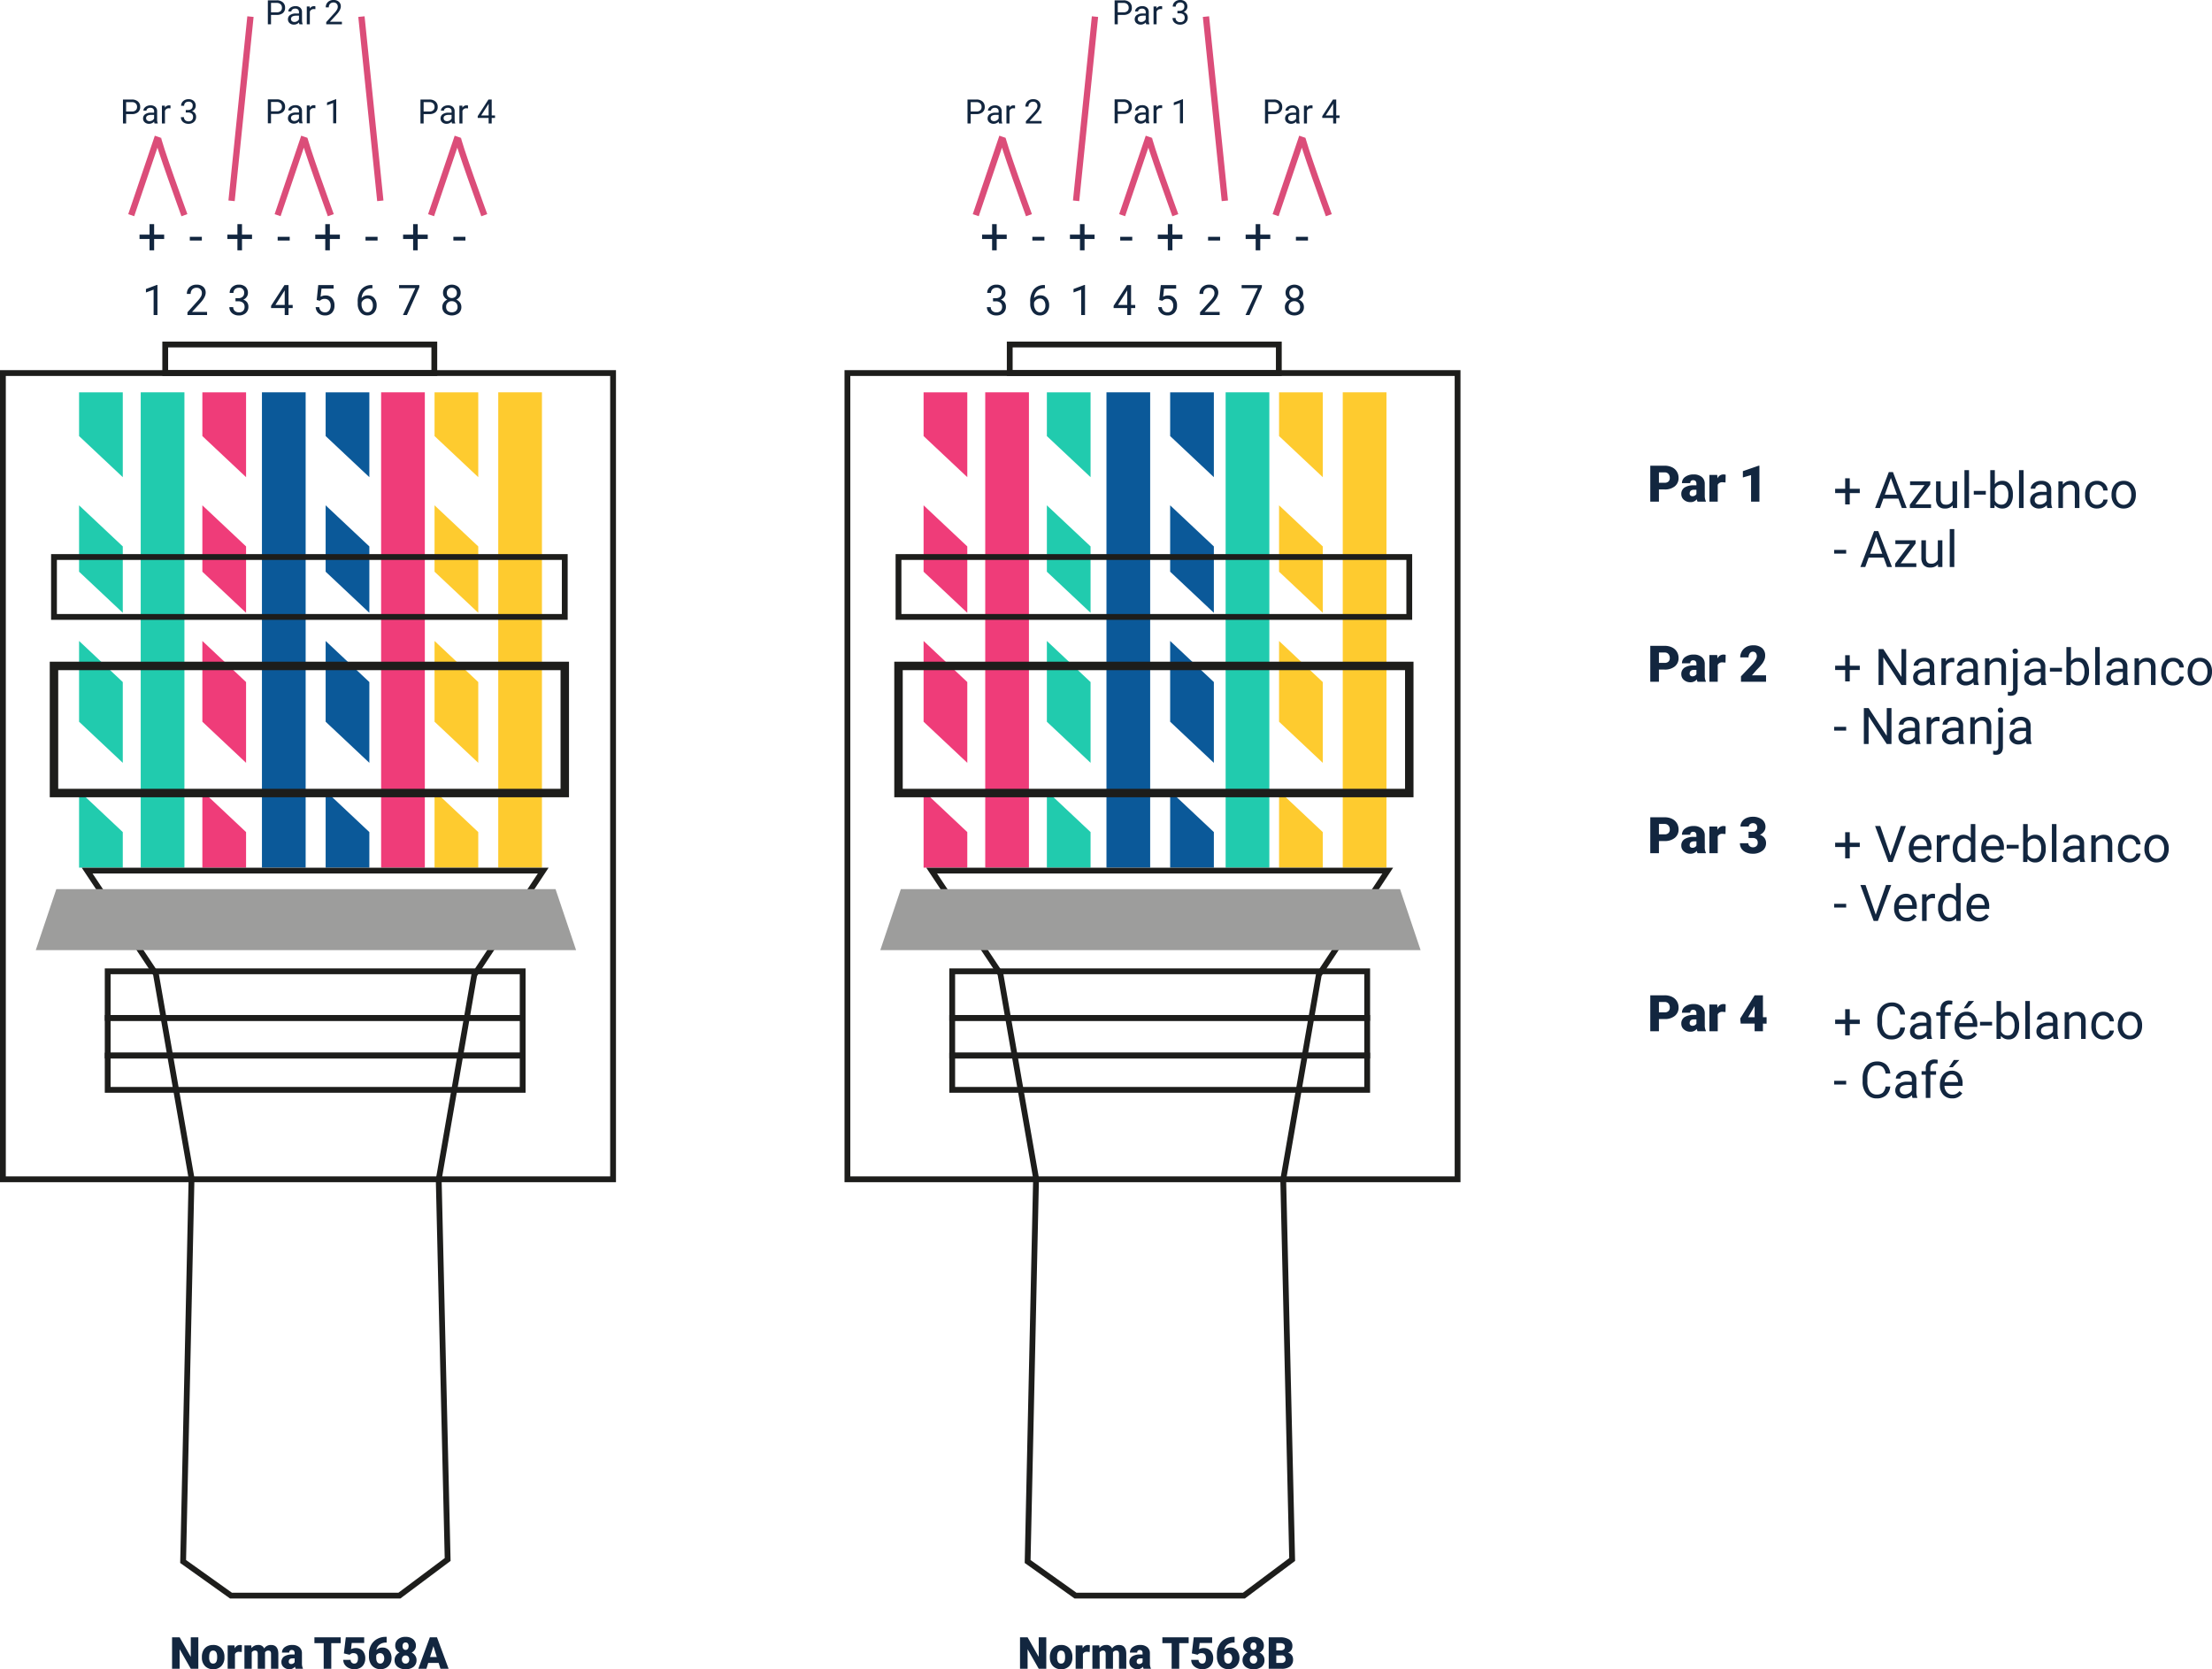 <svg xmlns="http://www.w3.org/2000/svg" width="1050.146" height="792.328" viewBox="0 0 1050.146 792.328">
  <g id="Grupo_894039" data-name="Grupo 894039" transform="translate(-275.621 -3510.885)">
    <path id="Trazado_622249" data-name="Trazado 622249" d="M-52.587,0h-3.579l-5.291-9.29V0h-3.6V-14.93h3.6l5.281,9.29v-9.29h3.589Zm1.682-5.65a6.548,6.548,0,0,1,.646-2.958A4.62,4.62,0,0,1-48.4-10.6a5.59,5.59,0,0,1,2.84-.7,5.1,5.1,0,0,1,3.927,1.543,5.922,5.922,0,0,1,1.436,4.2v.123a5.746,5.746,0,0,1-1.441,4.117,5.115,5.115,0,0,1-3.9,1.523,5.173,5.173,0,0,1-3.8-1.42A5.555,5.555,0,0,1-50.9-5.065Zm3.456.215a4.128,4.128,0,0,0,.482,2.256,1.606,1.606,0,0,0,1.425.718q1.846,0,1.887-2.84V-5.65q0-2.984-1.907-2.984-1.733,0-1.876,2.574Zm15.483-2.533L-33.1-8.049A2.044,2.044,0,0,0-35.2-7.024V0h-3.456V-11.095h3.24l.113,1.425a2.676,2.676,0,0,1,2.43-1.63,3.37,3.37,0,0,1,.964.123Zm4.512-3.127.113,1.3A3.815,3.815,0,0,1-24.174-11.3a2.808,2.808,0,0,1,2.84,1.671A3.692,3.692,0,0,1-18.073-11.3q3.374,0,3.466,4.081V0h-3.466V-7a2.115,2.115,0,0,0-.287-1.241,1.222,1.222,0,0,0-1.046-.39,1.637,1.637,0,0,0-1.528.913l.01.144V0h-3.466V-6.983a2.223,2.223,0,0,0-.277-1.261,1.219,1.219,0,0,0-1.056-.39,1.657,1.657,0,0,0-1.518.913V0H-30.7V-11.095ZM-6.383,0a3.9,3.9,0,0,1-.328-.995A3.213,3.213,0,0,1-9.377.205a3.936,3.936,0,0,1-2.666-.948,3.019,3.019,0,0,1-1.1-2.384,3.1,3.1,0,0,1,1.333-2.728,6.791,6.791,0,0,1,3.876-.923h1.066v-.587q0-1.535-1.323-1.535a1.081,1.081,0,0,0-1.23,1.216h-3.456A3.1,3.1,0,0,1-11.5-10.3a5.753,5.753,0,0,1,3.491-1A5.044,5.044,0,0,1-4.66-10.264,3.6,3.6,0,0,1-3.4-7.424v4.912A5.03,5.03,0,0,0-2.927-.174V0ZM-8.547-2.256a1.928,1.928,0,0,0,1.072-.277,1.735,1.735,0,0,0,.61-.625V-4.932h-1q-1.8,0-1.8,1.62a.989.989,0,0,0,.318.764A1.15,1.15,0,0,0-8.547-2.256Zm23.553-9.9H10.526V0h-3.6V-12.151h-4.4V-14.93H15.007Zm1.507,4.858.913-7.637h8.726v2.687H20.236L19.9-9.277a4.076,4.076,0,0,1,.969-.381,4.421,4.421,0,0,1,1.174-.165,4.38,4.38,0,0,1,3.42,1.318,5.308,5.308,0,0,1,1.195,3.7,5.3,5.3,0,0,1-.641,2.6,4.4,4.4,0,0,1-1.8,1.789,5.681,5.681,0,0,1-2.738.625,6.113,6.113,0,0,1-2.635-.579,4.728,4.728,0,0,1-1.928-1.588,3.859,3.859,0,0,1-.687-2.28h3.466a1.96,1.96,0,0,0,.523,1.3,1.66,1.66,0,0,0,1.241.481q1.743,0,1.743-2.579,0-2.384-2.133-2.384a2.128,2.128,0,0,0-1.8.778Zm20.3-7.852v2.717h-.154a5.188,5.188,0,0,0-3.184.928,3.918,3.918,0,0,0-1.533,2.579A4.041,4.041,0,0,1,34.9-10.069a3.769,3.769,0,0,1,3.086,1.415,5.707,5.707,0,0,1,1.148,3.712,5.226,5.226,0,0,1-.672,2.615A4.792,4.792,0,0,1,36.586-.467a5.392,5.392,0,0,1-2.671.672,5.573,5.573,0,0,1-2.84-.723,4.97,4.97,0,0,1-1.948-2.066,6.8,6.8,0,0,1-.718-3.1V-7.065a8.619,8.619,0,0,1,.99-4.148A7.174,7.174,0,0,1,32.223-14.1a8.077,8.077,0,0,1,4.071-1.046ZM33.7-7.424a1.977,1.977,0,0,0-1.148.318,2.018,2.018,0,0,0-.687.779v1.036q0,2.83,1.958,2.83a1.589,1.589,0,0,0,1.318-.708,2.884,2.884,0,0,0,.528-1.774,2.83,2.83,0,0,0-.538-1.789A1.722,1.722,0,0,0,33.7-7.424Zm17-3.517a3.447,3.447,0,0,1-.538,1.917A3.921,3.921,0,0,1,48.68-7.69a4.315,4.315,0,0,1,1.692,1.43A3.691,3.691,0,0,1,51-4.112,3.907,3.907,0,0,1,49.619-.954,5.727,5.727,0,0,1,45.82.205,5.832,5.832,0,0,1,41.985-.959a3.88,3.88,0,0,1-1.4-3.153A3.737,3.737,0,0,1,41.2-6.234,4.184,4.184,0,0,1,42.938-7.69a3.943,3.943,0,0,1-1.5-1.333,3.423,3.423,0,0,1-.543-1.917,3.831,3.831,0,0,1,1.323-3.076,5.317,5.317,0,0,1,3.568-1.128,5.35,5.35,0,0,1,3.589,1.128A3.831,3.831,0,0,1,50.7-10.941ZM47.532-4.389a1.971,1.971,0,0,0-.477-1.42,1.66,1.66,0,0,0-1.256-.5,1.677,1.677,0,0,0-1.261.5,1.958,1.958,0,0,0-.482,1.42,1.975,1.975,0,0,0,.487,1.41,1.672,1.672,0,0,0,1.277.518,1.606,1.606,0,0,0,1.241-.513A2.011,2.011,0,0,0,47.532-4.389Zm-1.743-8.09a1.277,1.277,0,0,0-1.061.456,1.98,1.98,0,0,0-.364,1.266,2.1,2.1,0,0,0,.369,1.292,1.274,1.274,0,0,0,1.087.492,1.221,1.221,0,0,0,1.061-.492,2.165,2.165,0,0,0,.354-1.292,1.985,1.985,0,0,0-.364-1.261A1.294,1.294,0,0,0,45.789-12.479Zm15.7,9.69H56.555L55.694,0H51.849l5.476-14.93h3.384L66.225,0H62.359ZM57.417-5.568h3.209l-1.61-5.178Z" transform="translate(422.367 4303.008)" fill="#12263f"/>
    <path id="Trazado_622250" data-name="Trazado 622250" d="M-52.208,0h-3.579l-5.291-9.29V0h-3.6V-14.93h3.6L-55.8-5.64v-9.29h3.589Zm1.682-5.65a6.548,6.548,0,0,1,.646-2.958A4.62,4.62,0,0,1-48.024-10.6a5.59,5.59,0,0,1,2.84-.7,5.1,5.1,0,0,1,3.927,1.543,5.922,5.922,0,0,1,1.436,4.2v.123a5.746,5.746,0,0,1-1.441,4.117,5.115,5.115,0,0,1-3.9,1.523,5.173,5.173,0,0,1-3.8-1.42,5.555,5.555,0,0,1-1.548-3.85Zm3.456.215a4.128,4.128,0,0,0,.482,2.256,1.606,1.606,0,0,0,1.425.718q1.846,0,1.887-2.84V-5.65q0-2.984-1.907-2.984-1.733,0-1.876,2.574Zm15.483-2.533-1.138-.082a2.044,2.044,0,0,0-2.092,1.025V0h-3.456V-11.095h3.24l.113,1.425a2.676,2.676,0,0,1,2.43-1.63,3.37,3.37,0,0,1,.964.123Zm4.512-3.127.113,1.3A3.815,3.815,0,0,1-23.794-11.3a2.808,2.808,0,0,1,2.84,1.671A3.692,3.692,0,0,1-17.693-11.3q3.374,0,3.466,4.081V0h-3.466V-7a2.115,2.115,0,0,0-.287-1.241,1.222,1.222,0,0,0-1.046-.39,1.637,1.637,0,0,0-1.528.913l.01.144V0H-24.01V-6.983a2.223,2.223,0,0,0-.277-1.261,1.219,1.219,0,0,0-1.056-.39,1.657,1.657,0,0,0-1.518.913V0h-3.456V-11.095ZM-6,0a3.9,3.9,0,0,1-.328-.995A3.213,3.213,0,0,1-9,.205a3.936,3.936,0,0,1-2.666-.948,3.019,3.019,0,0,1-1.1-2.384,3.1,3.1,0,0,1,1.333-2.728,6.791,6.791,0,0,1,3.876-.923h1.066v-.587q0-1.535-1.323-1.535a1.081,1.081,0,0,0-1.23,1.216h-3.456A3.1,3.1,0,0,1-11.125-10.3a5.753,5.753,0,0,1,3.491-1,5.044,5.044,0,0,1,3.353,1.036A3.6,3.6,0,0,1-3.02-7.424v4.912A5.03,5.03,0,0,0-2.548-.174V0ZM-8.167-2.256A1.928,1.928,0,0,0-7.1-2.533a1.735,1.735,0,0,0,.61-.625V-4.932h-1q-1.8,0-1.8,1.62a.989.989,0,0,0,.318.764A1.15,1.15,0,0,0-8.167-2.256Zm23.553-9.9H10.905V0h-3.6V-12.151h-4.4V-14.93H15.386Zm1.507,4.858.913-7.637h8.726v2.687H20.615l-.338,2.966a4.076,4.076,0,0,1,.969-.381,4.421,4.421,0,0,1,1.174-.165,4.38,4.38,0,0,1,3.42,1.318,5.308,5.308,0,0,1,1.195,3.7,5.3,5.3,0,0,1-.641,2.6,4.4,4.4,0,0,1-1.8,1.789,5.681,5.681,0,0,1-2.738.625,6.113,6.113,0,0,1-2.635-.579,4.728,4.728,0,0,1-1.928-1.588,3.859,3.859,0,0,1-.687-2.28h3.466a1.96,1.96,0,0,0,.523,1.3,1.66,1.66,0,0,0,1.241.481q1.743,0,1.743-2.579,0-2.384-2.133-2.384a2.128,2.128,0,0,0-1.8.778Zm20.3-7.852v2.717h-.154a5.188,5.188,0,0,0-3.184.928,3.918,3.918,0,0,0-1.533,2.579,4.041,4.041,0,0,1,2.953-1.148,3.769,3.769,0,0,1,3.086,1.415,5.707,5.707,0,0,1,1.148,3.712,5.226,5.226,0,0,1-.672,2.615A4.792,4.792,0,0,1,36.965-.467a5.392,5.392,0,0,1-2.671.672,5.573,5.573,0,0,1-2.84-.723,4.97,4.97,0,0,1-1.948-2.066,6.8,6.8,0,0,1-.718-3.1V-7.065a8.619,8.619,0,0,1,.99-4.148A7.174,7.174,0,0,1,32.6-14.1a8.077,8.077,0,0,1,4.071-1.046ZM34.079-7.424a1.977,1.977,0,0,0-1.148.318,2.018,2.018,0,0,0-.687.779v1.036q0,2.83,1.958,2.83a1.589,1.589,0,0,0,1.318-.708,2.884,2.884,0,0,0,.528-1.774,2.83,2.83,0,0,0-.538-1.789A1.722,1.722,0,0,0,34.079-7.424Zm17-3.517a3.447,3.447,0,0,1-.538,1.917A3.921,3.921,0,0,1,49.06-7.69a4.315,4.315,0,0,1,1.692,1.43,3.691,3.691,0,0,1,.625,2.148A3.907,3.907,0,0,1,50-.954,5.727,5.727,0,0,1,46.2.205,5.832,5.832,0,0,1,42.364-.959a3.88,3.88,0,0,1-1.4-3.153,3.737,3.737,0,0,1,.615-2.123A4.184,4.184,0,0,1,43.318-7.69a3.943,3.943,0,0,1-1.5-1.333,3.423,3.423,0,0,1-.543-1.917A3.831,3.831,0,0,1,42.6-14.017a5.317,5.317,0,0,1,3.568-1.128,5.35,5.35,0,0,1,3.589,1.128A3.831,3.831,0,0,1,51.08-10.941ZM47.911-4.389a1.971,1.971,0,0,0-.477-1.42,1.66,1.66,0,0,0-1.256-.5,1.677,1.677,0,0,0-1.261.5,1.958,1.958,0,0,0-.482,1.42,1.975,1.975,0,0,0,.487,1.41,1.672,1.672,0,0,0,1.277.518,1.606,1.606,0,0,0,1.241-.513A2.011,2.011,0,0,0,47.911-4.389Zm-1.743-8.09a1.277,1.277,0,0,0-1.061.456,1.98,1.98,0,0,0-.364,1.266,2.1,2.1,0,0,0,.369,1.292,1.274,1.274,0,0,0,1.087.492,1.221,1.221,0,0,0,1.061-.492,2.165,2.165,0,0,0,.354-1.292,1.985,1.985,0,0,0-.364-1.261A1.294,1.294,0,0,0,46.168-12.479ZM53.387,0V-14.93H58.75a7.594,7.594,0,0,1,4.384,1.056,3.514,3.514,0,0,1,1.5,3.066A3.552,3.552,0,0,1,64.1-8.829a3.107,3.107,0,0,1-1.569,1.21A3.146,3.146,0,0,1,64.328-6.47a3.339,3.339,0,0,1,.625,2.051,3.953,3.953,0,0,1-1.389,3.3A6.612,6.612,0,0,1,59.447,0Zm3.6-6.347v3.579h2.358a2.243,2.243,0,0,0,1.5-.446,1.561,1.561,0,0,0,.523-1.256,1.655,1.655,0,0,0-1.856-1.876Zm0-2.358h1.876a2.666,2.666,0,0,0,1.682-.432,1.533,1.533,0,0,0,.5-1.244,1.609,1.609,0,0,0-.543-1.363,2.909,2.909,0,0,0-1.753-.416H56.986Z" transform="translate(824.552 4303.008)" fill="#12263f"/>
    <path id="Trazado_622251" data-name="Trazado 622251" d="M19.8,15.848h4.758V17.9H19.8v5.391h-2.18V17.9H12.866V15.848h4.758v-4.98H19.8Zm22.648,2.789H36.732v-1.77h5.719Zm19.062-2.789h4.758V17.9H61.513v5.391h-2.18V17.9H54.575V15.848h4.758v-4.98h2.18Zm22.648,2.789H78.442v-1.77h5.719Zm19.062-2.789h4.758V17.9h-4.758v5.391h-2.18V17.9H96.285V15.848h4.758v-4.98h2.18Zm22.648,2.789h-5.719v-1.77h5.719Zm19.062-2.789h4.758V17.9h-4.758v5.391h-2.18V17.9h-4.758V15.848h4.758v-4.98h2.18Zm22.648,2.789h-5.719v-1.77h5.719Z" transform="translate(329 3606.417)" fill="#12263f"/>
    <path id="Trazado_622252" data-name="Trazado 622252" d="M25.368,21H23.552V8.959L19.909,10.3V8.656l5.176-1.943h.283Zm23.561,0H39.612V19.7l4.922-5.469a11.693,11.693,0,0,0,1.509-2.017,3.366,3.366,0,0,0,.415-1.606,2.551,2.551,0,0,0-.674-1.826,2.356,2.356,0,0,0-1.8-.713,2.79,2.79,0,0,0-2.095.767,2.928,2.928,0,0,0-.747,2.134H39.339A4.194,4.194,0,0,1,40.6,7.8a4.688,4.688,0,0,1,3.384-1.211,4.5,4.5,0,0,1,3.135,1.04,3.548,3.548,0,0,1,1.152,2.769q0,2.1-2.676,5L41.79,19.525h7.139Zm13.492-7.988h1.357a2.983,2.983,0,0,0,2.012-.674,2.251,2.251,0,0,0,.732-1.768,2.205,2.205,0,0,0-2.49-2.5,2.59,2.59,0,0,0-1.87.669,2.341,2.341,0,0,0-.7,1.772H59.657A3.627,3.627,0,0,1,60.893,7.7a4.5,4.5,0,0,1,3.14-1.118A4.447,4.447,0,0,1,67.187,7.65a3.845,3.845,0,0,1,1.143,2.959,3.121,3.121,0,0,1-.6,1.8,3.626,3.626,0,0,1-1.636,1.3,3.494,3.494,0,0,1,1.812,1.23,3.417,3.417,0,0,1,.64,2.1,3.879,3.879,0,0,1-1.25,3.037A4.681,4.681,0,0,1,64.042,21.2a4.8,4.8,0,0,1-3.257-1.084A3.6,3.6,0,0,1,59.53,17.25h1.816a2.324,2.324,0,0,0,.732,1.8,2.786,2.786,0,0,0,1.963.674,2.734,2.734,0,0,0,2-.684,2.634,2.634,0,0,0,.693-1.963,2.391,2.391,0,0,0-.762-1.9,3.319,3.319,0,0,0-2.2-.684H62.421ZM87.6,16.225h1.973V17.7H87.6V21H85.786V17.7H79.312V16.635l6.367-9.854H87.6Zm-6.24,0h4.424V9.252l-.215.391Zm19.625-2.354.723-7.09H109v1.67h-5.752l-.43,3.877a4.588,4.588,0,0,1,2.373-.615A3.923,3.923,0,0,1,108.272,13a5.033,5.033,0,0,1,1.143,3.472,4.858,4.858,0,0,1-1.187,3.462,4.325,4.325,0,0,1-3.315,1.265,4.494,4.494,0,0,1-3.076-1.045,4.171,4.171,0,0,1-1.357-2.891h1.709a2.869,2.869,0,0,0,.869,1.841,2.7,2.7,0,0,0,1.855.62,2.438,2.438,0,0,0,1.978-.859,3.593,3.593,0,0,0,.718-2.373,3.3,3.3,0,0,0-.776-2.29,2.641,2.641,0,0,0-2.065-.864,2.978,2.978,0,0,0-1.855.518l-.479.391Zm26.441-7.1V8.3H127.1a4.757,4.757,0,0,0-3.359,1.25,5.2,5.2,0,0,0-1.445,3.408,3.856,3.856,0,0,1,3.066-1.289,3.687,3.687,0,0,1,2.964,1.309,5.047,5.047,0,0,1,1.108,3.379,5.031,5.031,0,0,1-1.2,3.516,4.119,4.119,0,0,1-3.208,1.318,4.059,4.059,0,0,1-3.311-1.567,6.212,6.212,0,0,1-1.27-4.038V14.9a9.36,9.36,0,0,1,1.675-6,6.151,6.151,0,0,1,4.985-2.124Zm-2.373,6.406a3.036,3.036,0,0,0-2.793,1.953v.664a4.664,4.664,0,0,0,.791,2.832,2.37,2.37,0,0,0,1.973,1.074,2.3,2.3,0,0,0,1.919-.9,3.728,3.728,0,0,0,.7-2.354,3.729,3.729,0,0,0-.708-2.368A2.269,2.269,0,0,0,125.056,13.178ZM149.7,7.8,143.812,21h-1.895l5.869-12.734h-7.7V6.781H149.7Zm19.625,2.7a3.3,3.3,0,0,1-.562,1.895,3.821,3.821,0,0,1-1.519,1.3,4.075,4.075,0,0,1,1.763,1.4,3.514,3.514,0,0,1,.649,2.08,3.716,3.716,0,0,1-1.245,2.939,5.459,5.459,0,0,1-6.562,0,3.733,3.733,0,0,1-1.235-2.935,3.619,3.619,0,0,1,.63-2.08,3.92,3.92,0,0,1,1.743-1.406,3.726,3.726,0,0,1-1.494-1.3,3.349,3.349,0,0,1-.547-1.885A3.675,3.675,0,0,1,162.1,7.641a4.893,4.893,0,0,1,6.069,0A3.668,3.668,0,0,1,169.325,10.492Zm-1.475,6.631a2.621,2.621,0,0,0-.757-1.943,2.684,2.684,0,0,0-1.978-.752,2.542,2.542,0,0,0-2.7,2.7,2.524,2.524,0,0,0,.718,1.9,3.207,3.207,0,0,0,3.989,0A2.518,2.518,0,0,0,167.851,17.123ZM165.136,8.07a2.331,2.331,0,0,0-1.724.659,2.421,2.421,0,0,0-.659,1.792,2.41,2.41,0,0,0,.649,1.753,2.58,2.58,0,0,0,3.467,0,2.41,2.41,0,0,0,.649-1.753,2.411,2.411,0,0,0-.674-1.768A2.3,2.3,0,0,0,165.136,8.07Z" transform="translate(325 3639.417)" fill="#12263f"/>
    <path id="Trazado_622253" data-name="Trazado 622253" d="M18.322,12.547V17h-1.5V5.625h4.2a4.215,4.215,0,0,1,2.926.953A3.231,3.231,0,0,1,25,9.1a3.189,3.189,0,0,1-1.035,2.551A4.4,4.4,0,0,1,21,12.547Zm0-1.227h2.7a2.7,2.7,0,0,0,1.844-.567,2.075,2.075,0,0,0,.641-1.64,2.143,2.143,0,0,0-.641-1.628A2.525,2.525,0,0,0,21.1,6.852H18.322ZM31.822,17a3.036,3.036,0,0,1-.2-.891,3.225,3.225,0,0,1-2.406,1.047,2.984,2.984,0,0,1-2.051-.707,2.287,2.287,0,0,1-.8-1.793,2.39,2.39,0,0,1,1-2.051,4.733,4.733,0,0,1,2.824-.73H31.6v-.664A1.623,1.623,0,0,0,31.143,10a1.821,1.821,0,0,0-1.336-.449,2.107,2.107,0,0,0-1.3.391,1.151,1.151,0,0,0-.523.945H26.533a2,2,0,0,1,.449-1.223A3.066,3.066,0,0,1,28.2,8.734a4.1,4.1,0,0,1,1.691-.344,3.342,3.342,0,0,1,2.289.73,2.635,2.635,0,0,1,.859,2.012v3.891a4.757,4.757,0,0,0,.3,1.852V17Zm-2.4-1.1a2.54,2.54,0,0,0,1.289-.352,2.127,2.127,0,0,0,.883-.914V12.9H30.463q-2.656,0-2.656,1.555a1.316,1.316,0,0,0,.453,1.063A1.742,1.742,0,0,0,29.424,15.9Zm9.969-6.055a4.331,4.331,0,0,0-.711-.055A1.9,1.9,0,0,0,36.752,11v6H35.307V8.547h1.406l.023.977a2.251,2.251,0,0,1,2.016-1.133,1.477,1.477,0,0,1,.641.109Zm7.242.766h1.086a2.387,2.387,0,0,0,1.609-.539,1.8,1.8,0,0,0,.586-1.414,1.764,1.764,0,0,0-1.992-2,2.072,2.072,0,0,0-1.5.535,1.873,1.873,0,0,0-.559,1.418H44.424a2.9,2.9,0,0,1,.988-2.246,3.6,3.6,0,0,1,2.512-.895,3.558,3.558,0,0,1,2.523.852,3.076,3.076,0,0,1,.914,2.367,2.5,2.5,0,0,1-.48,1.438,2.9,2.9,0,0,1-1.309,1.039,2.8,2.8,0,0,1,1.449.984,2.734,2.734,0,0,1,.512,1.68,3.1,3.1,0,0,1-1,2.43,3.745,3.745,0,0,1-2.6.9,3.844,3.844,0,0,1-2.605-.867,2.877,2.877,0,0,1-1-2.289h1.453a1.859,1.859,0,0,0,.586,1.438,2.229,2.229,0,0,0,1.57.539,2.187,2.187,0,0,0,1.6-.547,2.108,2.108,0,0,0,.555-1.57,1.912,1.912,0,0,0-.609-1.523,2.655,2.655,0,0,0-1.758-.547H46.635Z" transform="translate(317.179 3552.497)" fill="#12263f"/>
    <path id="Trazado_622254" data-name="Trazado 622254" d="M18.285,12.547V17h-1.5V5.625h4.2a4.215,4.215,0,0,1,2.926.953A3.231,3.231,0,0,1,24.965,9.1a3.189,3.189,0,0,1-1.035,2.551,4.4,4.4,0,0,1-2.965.895Zm0-1.227h2.7a2.7,2.7,0,0,0,1.844-.567,2.075,2.075,0,0,0,.641-1.64,2.143,2.143,0,0,0-.641-1.628,2.525,2.525,0,0,0-1.758-.634H18.285ZM31.785,17a3.036,3.036,0,0,1-.2-.891,3.225,3.225,0,0,1-2.406,1.047,2.984,2.984,0,0,1-2.051-.707,2.287,2.287,0,0,1-.8-1.793,2.39,2.39,0,0,1,1-2.051,4.733,4.733,0,0,1,2.824-.73h1.406v-.664A1.623,1.623,0,0,0,31.105,10a1.821,1.821,0,0,0-1.336-.449,2.107,2.107,0,0,0-1.3.391,1.151,1.151,0,0,0-.523.945H26.5a2,2,0,0,1,.449-1.223,3.066,3.066,0,0,1,1.219-.934,4.1,4.1,0,0,1,1.691-.344,3.342,3.342,0,0,1,2.289.73A2.635,2.635,0,0,1,33,11.133v3.891a4.757,4.757,0,0,0,.3,1.852V17Zm-2.4-1.1a2.54,2.54,0,0,0,1.289-.352,2.127,2.127,0,0,0,.883-.914V12.9H30.426q-2.656,0-2.656,1.555a1.316,1.316,0,0,0,.453,1.063A1.742,1.742,0,0,0,29.387,15.9Zm9.969-6.055a4.331,4.331,0,0,0-.711-.055A1.9,1.9,0,0,0,36.715,11v6H35.27V8.547h1.406l.023.977a2.251,2.251,0,0,1,2.016-1.133,1.477,1.477,0,0,1,.641.109ZM49.246,17H47.793V7.367l-2.914,1.07V7.125L49.02,5.57h.227Z" transform="translate(386 3552.417)" fill="#12263f"/>
    <path id="Trazado_622255" data-name="Trazado 622255" d="M18.322,12.547V17h-1.5V5.625h4.2a4.215,4.215,0,0,1,2.926.953A3.231,3.231,0,0,1,25,9.1a3.189,3.189,0,0,1-1.035,2.551A4.4,4.4,0,0,1,21,12.547Zm0-1.227h2.7a2.7,2.7,0,0,0,1.844-.567,2.075,2.075,0,0,0,.641-1.64,2.143,2.143,0,0,0-.641-1.628A2.525,2.525,0,0,0,21.1,6.852H18.322ZM31.822,17a3.036,3.036,0,0,1-.2-.891,3.225,3.225,0,0,1-2.406,1.047,2.984,2.984,0,0,1-2.051-.707,2.287,2.287,0,0,1-.8-1.793,2.39,2.39,0,0,1,1-2.051,4.733,4.733,0,0,1,2.824-.73H31.6v-.664A1.623,1.623,0,0,0,31.143,10a1.821,1.821,0,0,0-1.336-.449,2.107,2.107,0,0,0-1.3.391,1.151,1.151,0,0,0-.523.945H26.533a2,2,0,0,1,.449-1.223A3.066,3.066,0,0,1,28.2,8.734a4.1,4.1,0,0,1,1.691-.344,3.342,3.342,0,0,1,2.289.73,2.635,2.635,0,0,1,.859,2.012v3.891a4.757,4.757,0,0,0,.3,1.852V17Zm-2.4-1.1a2.54,2.54,0,0,0,1.289-.352,2.127,2.127,0,0,0,.883-.914V12.9H30.463q-2.656,0-2.656,1.555a1.316,1.316,0,0,0,.453,1.063A1.742,1.742,0,0,0,29.424,15.9Zm9.969-6.055a4.331,4.331,0,0,0-.711-.055A1.9,1.9,0,0,0,36.752,11v6H35.307V8.547h1.406l.023.977a2.251,2.251,0,0,1,2.016-1.133,1.477,1.477,0,0,1,.641.109ZM50.635,13.18h1.578v1.18H50.635V17H49.182V14.359H44v-.852L49.1,5.625h1.539Zm-4.992,0h3.539V7.6l-.172.313Z" transform="translate(458.417 3552.497)" fill="#12263f"/>
    <path id="Trazado_608352" data-name="Trazado 608352" d="M-8372.795-8514.807l12.628-37.247c-.465,1.368,12.628,37.247,12.628,37.247" transform="translate(8710.711 12127.834)" fill="none" stroke="#db4d79" stroke-width="3"/>
    <path id="Trazado_608353" data-name="Trazado 608353" d="M-8372.795-8514.807l12.628-37.247c-.465,1.368,12.628,37.247,12.628,37.247" transform="translate(8780.209 12127.834)" fill="none" stroke="#db4d79" stroke-width="3"/>
    <path id="Trazado_608354" data-name="Trazado 608354" d="M-8372.795-8514.807l12.628-37.247c-.465,1.368,12.628,37.247,12.628,37.247" transform="translate(8853.071 12127.834)" fill="none" stroke="#db4d79" stroke-width="3"/>
    <path id="Trazado_622256" data-name="Trazado 622256" d="M18.285,12.547V17h-1.5V5.625h4.2a4.215,4.215,0,0,1,2.926.953A3.231,3.231,0,0,1,24.965,9.1a3.189,3.189,0,0,1-1.035,2.551,4.4,4.4,0,0,1-2.965.895Zm0-1.227h2.7a2.7,2.7,0,0,0,1.844-.567,2.075,2.075,0,0,0,.641-1.64,2.143,2.143,0,0,0-.641-1.628,2.525,2.525,0,0,0-1.758-.634H18.285ZM31.785,17a3.036,3.036,0,0,1-.2-.891,3.225,3.225,0,0,1-2.406,1.047,2.984,2.984,0,0,1-2.051-.707,2.287,2.287,0,0,1-.8-1.793,2.39,2.39,0,0,1,1-2.051,4.733,4.733,0,0,1,2.824-.73h1.406v-.664A1.623,1.623,0,0,0,31.105,10a1.821,1.821,0,0,0-1.336-.449,2.107,2.107,0,0,0-1.3.391,1.151,1.151,0,0,0-.523.945H26.5a2,2,0,0,1,.449-1.223,3.066,3.066,0,0,1,1.219-.934,4.1,4.1,0,0,1,1.691-.344,3.342,3.342,0,0,1,2.289.73A2.635,2.635,0,0,1,33,11.133v3.891a4.757,4.757,0,0,0,.3,1.852V17Zm-2.4-1.1a2.54,2.54,0,0,0,1.289-.352,2.127,2.127,0,0,0,.883-.914V12.9H30.426q-2.656,0-2.656,1.555a1.316,1.316,0,0,0,.453,1.063A1.742,1.742,0,0,0,29.387,15.9Zm9.969-6.055a4.331,4.331,0,0,0-.711-.055A1.9,1.9,0,0,0,36.715,11v6H35.27V8.547h1.406l.023.977a2.251,2.251,0,0,1,2.016-1.133,1.477,1.477,0,0,1,.641.109ZM51.949,17H44.5V15.961l3.938-4.375a9.355,9.355,0,0,0,1.207-1.613,2.693,2.693,0,0,0,.332-1.285,2.041,2.041,0,0,0-.539-1.461A1.885,1.885,0,0,0,48,6.656a2.232,2.232,0,0,0-1.676.613,2.343,2.343,0,0,0-.6,1.707H44.277a3.355,3.355,0,0,1,1.012-2.539A3.751,3.751,0,0,1,48,5.469,3.6,3.6,0,0,1,50.5,6.3a2.838,2.838,0,0,1,.922,2.215q0,1.68-2.141,4l-3.047,3.3h5.711Z" transform="translate(386 3505.417)" fill="#12263f"/>
    <path id="Trazado_622257" data-name="Trazado 622257" d="M8.968,87.433,0,0" transform="translate(447.208 3518.77)" fill="none" stroke="#db4d79" stroke-width="3"/>
    <path id="Trazado_622258" data-name="Trazado 622258" d="M0,87.433,8.968,0" transform="translate(385.557 3518.77)" fill="none" stroke="#db4d79" stroke-width="3"/>
    <path id="Trazado_622259" data-name="Trazado 622259" d="M19.8,15.848h4.758V17.9H19.8v5.391h-2.18V17.9H12.866V15.848h4.758v-4.98H19.8Zm22.648,2.789H36.732v-1.77h5.719Zm19.062-2.789h4.758V17.9H61.513v5.391h-2.18V17.9H54.575V15.848h4.758v-4.98h2.18Zm22.648,2.789H78.442v-1.77h5.719Zm19.062-2.789h4.758V17.9h-4.758v5.391h-2.18V17.9H96.285V15.848h4.758v-4.98h2.18Zm22.648,2.789h-5.719v-1.77h5.719Zm19.062-2.789h4.758V17.9h-4.758v5.391h-2.18V17.9h-4.758V15.848h4.758v-4.98h2.18Zm22.648,2.789h-5.719v-1.77h5.719Z" transform="translate(729 3606.417)" fill="#12263f"/>
    <path id="Trazado_622260" data-name="Trazado 622260" d="M22.058,13.012h1.357a2.984,2.984,0,0,0,2.012-.674,2.251,2.251,0,0,0,.732-1.768,2.205,2.205,0,0,0-2.49-2.5,2.59,2.59,0,0,0-1.87.669,2.341,2.341,0,0,0-.7,1.772H19.294A3.627,3.627,0,0,1,20.529,7.7a4.5,4.5,0,0,1,3.14-1.118A4.447,4.447,0,0,1,26.823,7.65a3.845,3.845,0,0,1,1.143,2.959,3.121,3.121,0,0,1-.6,1.8,3.626,3.626,0,0,1-1.636,1.3,3.494,3.494,0,0,1,1.812,1.23,3.417,3.417,0,0,1,.64,2.1,3.879,3.879,0,0,1-1.25,3.037A4.681,4.681,0,0,1,23.679,21.2a4.8,4.8,0,0,1-3.257-1.084,3.6,3.6,0,0,1-1.255-2.861h1.816a2.324,2.324,0,0,0,.732,1.8,2.786,2.786,0,0,0,1.963.674,2.734,2.734,0,0,0,2-.684,2.634,2.634,0,0,0,.693-1.963,2.391,2.391,0,0,0-.762-1.9,3.319,3.319,0,0,0-2.2-.684H22.058ZM46.7,6.771V8.3H46.37a4.757,4.757,0,0,0-3.359,1.25,5.2,5.2,0,0,0-1.445,3.408,3.856,3.856,0,0,1,3.066-1.289A3.687,3.687,0,0,1,47.6,12.982,5.047,5.047,0,0,1,48.7,16.361a5.031,5.031,0,0,1-1.2,3.516A4.119,4.119,0,0,1,44.3,21.2a4.059,4.059,0,0,1-3.311-1.567,6.212,6.212,0,0,1-1.27-4.038V14.9a9.36,9.36,0,0,1,1.675-6A6.151,6.151,0,0,1,46.38,6.771Zm-2.373,6.406a3.036,3.036,0,0,0-2.793,1.953v.664a4.664,4.664,0,0,0,.791,2.832A2.37,2.37,0,0,0,44.3,19.7a2.3,2.3,0,0,0,1.919-.9,3.728,3.728,0,0,0,.7-2.354,3.729,3.729,0,0,0-.708-2.368A2.269,2.269,0,0,0,44.329,13.178ZM65.731,21H63.915V8.959L60.272,10.3V8.656l5.176-1.943h.283ZM87.6,16.225h1.973V17.7H87.6V21H85.786V17.7H79.312V16.635l6.367-9.854H87.6Zm-6.24,0h4.424V9.252l-.215.391Zm19.625-2.354.723-7.09H109v1.67h-5.752l-.43,3.877a4.588,4.588,0,0,1,2.373-.615A3.923,3.923,0,0,1,108.272,13a5.033,5.033,0,0,1,1.143,3.472,4.858,4.858,0,0,1-1.187,3.462,4.325,4.325,0,0,1-3.315,1.265,4.494,4.494,0,0,1-3.076-1.045,4.171,4.171,0,0,1-1.357-2.891h1.709a2.869,2.869,0,0,0,.869,1.841,2.7,2.7,0,0,0,1.855.62,2.438,2.438,0,0,0,1.978-.859,3.593,3.593,0,0,0,.718-2.373,3.3,3.3,0,0,0-.776-2.29,2.641,2.641,0,0,0-2.065-.864,2.978,2.978,0,0,0-1.855.518l-.479.391ZM129.655,21h-9.316V19.7l4.922-5.469a11.693,11.693,0,0,0,1.509-2.017,3.366,3.366,0,0,0,.415-1.606,2.551,2.551,0,0,0-.674-1.826,2.356,2.356,0,0,0-1.8-.713,2.79,2.79,0,0,0-2.095.767,2.928,2.928,0,0,0-.747,2.134h-1.807A4.194,4.194,0,0,1,121.33,7.8a4.688,4.688,0,0,1,3.384-1.211,4.5,4.5,0,0,1,3.135,1.04A3.548,3.548,0,0,1,129,10.395q0,2.1-2.676,5l-3.809,4.131h7.139ZM149.7,7.8,143.812,21h-1.895l5.869-12.734h-7.7V6.781H149.7Zm19.625,2.7a3.3,3.3,0,0,1-.562,1.895,3.821,3.821,0,0,1-1.519,1.3,4.075,4.075,0,0,1,1.763,1.4,3.514,3.514,0,0,1,.649,2.08,3.716,3.716,0,0,1-1.245,2.939,5.459,5.459,0,0,1-6.562,0,3.733,3.733,0,0,1-1.235-2.935,3.619,3.619,0,0,1,.63-2.08,3.92,3.92,0,0,1,1.743-1.406,3.726,3.726,0,0,1-1.494-1.3,3.349,3.349,0,0,1-.547-1.885A3.675,3.675,0,0,1,162.1,7.641a4.893,4.893,0,0,1,6.069,0A3.668,3.668,0,0,1,169.325,10.492Zm-1.475,6.631a2.621,2.621,0,0,0-.757-1.943,2.684,2.684,0,0,0-1.978-.752,2.542,2.542,0,0,0-2.7,2.7,2.524,2.524,0,0,0,.718,1.9,3.207,3.207,0,0,0,3.989,0A2.518,2.518,0,0,0,167.851,17.123ZM165.136,8.07a2.331,2.331,0,0,0-1.724.659,2.421,2.421,0,0,0-.659,1.792,2.41,2.41,0,0,0,.649,1.753,2.58,2.58,0,0,0,3.467,0,2.41,2.41,0,0,0,.649-1.753,2.411,2.411,0,0,0-.674-1.768A2.3,2.3,0,0,0,165.136,8.07Z" transform="translate(725 3639.417)" fill="#12263f"/>
    <path id="Trazado_622261" data-name="Trazado 622261" d="M18.322,12.547V17h-1.5V5.625h4.2a4.215,4.215,0,0,1,2.926.953A3.231,3.231,0,0,1,25,9.1a3.189,3.189,0,0,1-1.035,2.551A4.4,4.4,0,0,1,21,12.547Zm0-1.227h2.7a2.7,2.7,0,0,0,1.844-.567,2.075,2.075,0,0,0,.641-1.64,2.143,2.143,0,0,0-.641-1.628A2.525,2.525,0,0,0,21.1,6.852H18.322ZM31.822,17a3.036,3.036,0,0,1-.2-.891,3.225,3.225,0,0,1-2.406,1.047,2.984,2.984,0,0,1-2.051-.707,2.287,2.287,0,0,1-.8-1.793,2.39,2.39,0,0,1,1-2.051,4.733,4.733,0,0,1,2.824-.73H31.6v-.664A1.623,1.623,0,0,0,31.143,10a1.821,1.821,0,0,0-1.336-.449,2.107,2.107,0,0,0-1.3.391,1.151,1.151,0,0,0-.523.945H26.533a2,2,0,0,1,.449-1.223A3.066,3.066,0,0,1,28.2,8.734a4.1,4.1,0,0,1,1.691-.344,3.342,3.342,0,0,1,2.289.73,2.635,2.635,0,0,1,.859,2.012v3.891a4.757,4.757,0,0,0,.3,1.852V17Zm-2.4-1.1a2.54,2.54,0,0,0,1.289-.352,2.127,2.127,0,0,0,.883-.914V12.9H30.463q-2.656,0-2.656,1.555a1.316,1.316,0,0,0,.453,1.063A1.742,1.742,0,0,0,29.424,15.9Zm9.969-6.055a4.331,4.331,0,0,0-.711-.055A1.9,1.9,0,0,0,36.752,11v6H35.307V8.547h1.406l.023.977a2.251,2.251,0,0,1,2.016-1.133,1.477,1.477,0,0,1,.641.109ZM51.986,17H44.533V15.961l3.938-4.375a9.355,9.355,0,0,0,1.207-1.613,2.693,2.693,0,0,0,.332-1.285,2.041,2.041,0,0,0-.539-1.461,1.885,1.885,0,0,0-1.437-.57,2.232,2.232,0,0,0-1.676.613,2.343,2.343,0,0,0-.6,1.707H44.315a3.355,3.355,0,0,1,1.012-2.539,3.751,3.751,0,0,1,2.707-.969,3.6,3.6,0,0,1,2.508.832,2.838,2.838,0,0,1,.922,2.215q0,1.68-2.141,4l-3.047,3.3h5.711Z" transform="translate(718.122 3552.497)" fill="#12263f"/>
    <path id="Trazado_622262" data-name="Trazado 622262" d="M18.285,12.547V17h-1.5V5.625h4.2a4.215,4.215,0,0,1,2.926.953A3.231,3.231,0,0,1,24.965,9.1a3.189,3.189,0,0,1-1.035,2.551,4.4,4.4,0,0,1-2.965.895Zm0-1.227h2.7a2.7,2.7,0,0,0,1.844-.567,2.075,2.075,0,0,0,.641-1.64,2.143,2.143,0,0,0-.641-1.628,2.525,2.525,0,0,0-1.758-.634H18.285ZM31.785,17a3.036,3.036,0,0,1-.2-.891,3.225,3.225,0,0,1-2.406,1.047,2.984,2.984,0,0,1-2.051-.707,2.287,2.287,0,0,1-.8-1.793,2.39,2.39,0,0,1,1-2.051,4.733,4.733,0,0,1,2.824-.73h1.406v-.664A1.623,1.623,0,0,0,31.105,10a1.821,1.821,0,0,0-1.336-.449,2.107,2.107,0,0,0-1.3.391,1.151,1.151,0,0,0-.523.945H26.5a2,2,0,0,1,.449-1.223,3.066,3.066,0,0,1,1.219-.934,4.1,4.1,0,0,1,1.691-.344,3.342,3.342,0,0,1,2.289.73A2.635,2.635,0,0,1,33,11.133v3.891a4.757,4.757,0,0,0,.3,1.852V17Zm-2.4-1.1a2.54,2.54,0,0,0,1.289-.352,2.127,2.127,0,0,0,.883-.914V12.9H30.426q-2.656,0-2.656,1.555a1.316,1.316,0,0,0,.453,1.063A1.742,1.742,0,0,0,29.387,15.9Zm9.969-6.055a4.331,4.331,0,0,0-.711-.055A1.9,1.9,0,0,0,36.715,11v6H35.27V8.547h1.406l.023.977a2.251,2.251,0,0,1,2.016-1.133,1.477,1.477,0,0,1,.641.109ZM49.246,17H47.793V7.367l-2.914,1.07V7.125L49.02,5.57h.227Z" transform="translate(788 3552.417)" fill="#12263f"/>
    <path id="Trazado_622263" data-name="Trazado 622263" d="M18.322,12.547V17h-1.5V5.625h4.2a4.215,4.215,0,0,1,2.926.953A3.231,3.231,0,0,1,25,9.1a3.189,3.189,0,0,1-1.035,2.551A4.4,4.4,0,0,1,21,12.547Zm0-1.227h2.7a2.7,2.7,0,0,0,1.844-.567,2.075,2.075,0,0,0,.641-1.64,2.143,2.143,0,0,0-.641-1.628A2.525,2.525,0,0,0,21.1,6.852H18.322ZM31.822,17a3.036,3.036,0,0,1-.2-.891,3.225,3.225,0,0,1-2.406,1.047,2.984,2.984,0,0,1-2.051-.707,2.287,2.287,0,0,1-.8-1.793,2.39,2.39,0,0,1,1-2.051,4.733,4.733,0,0,1,2.824-.73H31.6v-.664A1.623,1.623,0,0,0,31.143,10a1.821,1.821,0,0,0-1.336-.449,2.107,2.107,0,0,0-1.3.391,1.151,1.151,0,0,0-.523.945H26.533a2,2,0,0,1,.449-1.223A3.066,3.066,0,0,1,28.2,8.734a4.1,4.1,0,0,1,1.691-.344,3.342,3.342,0,0,1,2.289.73,2.635,2.635,0,0,1,.859,2.012v3.891a4.757,4.757,0,0,0,.3,1.852V17Zm-2.4-1.1a2.54,2.54,0,0,0,1.289-.352,2.127,2.127,0,0,0,.883-.914V12.9H30.463q-2.656,0-2.656,1.555a1.316,1.316,0,0,0,.453,1.063A1.742,1.742,0,0,0,29.424,15.9Zm9.969-6.055a4.331,4.331,0,0,0-.711-.055A1.9,1.9,0,0,0,36.752,11v6H35.307V8.547h1.406l.023.977a2.251,2.251,0,0,1,2.016-1.133,1.477,1.477,0,0,1,.641.109ZM50.635,13.18h1.578v1.18H50.635V17H49.182V14.359H44v-.852L49.1,5.625h1.539Zm-4.992,0h3.539V7.6l-.172.313Z" transform="translate(859.36 3552.497)" fill="#12263f"/>
    <path id="Trazado_608355" data-name="Trazado 608355" d="M-8372.795-8514.807l12.628-37.247c-.465,1.368,12.628,37.247,12.628,37.247" transform="translate(9111.654 12127.834)" fill="none" stroke="#db4d79" stroke-width="3"/>
    <path id="Trazado_608356" data-name="Trazado 608356" d="M-8372.795-8514.807l12.628-37.247c-.465,1.368,12.628,37.247,12.628,37.247" transform="translate(9181.152 12127.834)" fill="none" stroke="#db4d79" stroke-width="3"/>
    <path id="Trazado_608357" data-name="Trazado 608357" d="M-8372.795-8514.807l12.628-37.247c-.465,1.368,12.628,37.247,12.628,37.247" transform="translate(9254.013 12127.834)" fill="none" stroke="#db4d79" stroke-width="3"/>
    <path id="Trazado_622264" data-name="Trazado 622264" d="M18.285,12.547V17h-1.5V5.625h4.2a4.215,4.215,0,0,1,2.926.953A3.231,3.231,0,0,1,24.965,9.1a3.189,3.189,0,0,1-1.035,2.551,4.4,4.4,0,0,1-2.965.895Zm0-1.227h2.7a2.7,2.7,0,0,0,1.844-.567,2.075,2.075,0,0,0,.641-1.64,2.143,2.143,0,0,0-.641-1.628,2.525,2.525,0,0,0-1.758-.634H18.285ZM31.785,17a3.036,3.036,0,0,1-.2-.891,3.225,3.225,0,0,1-2.406,1.047,2.984,2.984,0,0,1-2.051-.707,2.287,2.287,0,0,1-.8-1.793,2.39,2.39,0,0,1,1-2.051,4.733,4.733,0,0,1,2.824-.73h1.406v-.664A1.623,1.623,0,0,0,31.105,10a1.821,1.821,0,0,0-1.336-.449,2.107,2.107,0,0,0-1.3.391,1.151,1.151,0,0,0-.523.945H26.5a2,2,0,0,1,.449-1.223,3.066,3.066,0,0,1,1.219-.934,4.1,4.1,0,0,1,1.691-.344,3.342,3.342,0,0,1,2.289.73A2.635,2.635,0,0,1,33,11.133v3.891a4.757,4.757,0,0,0,.3,1.852V17Zm-2.4-1.1a2.54,2.54,0,0,0,1.289-.352,2.127,2.127,0,0,0,.883-.914V12.9H30.426q-2.656,0-2.656,1.555a1.316,1.316,0,0,0,.453,1.063A1.742,1.742,0,0,0,29.387,15.9Zm9.969-6.055a4.331,4.331,0,0,0-.711-.055A1.9,1.9,0,0,0,36.715,11v6H35.27V8.547h1.406l.023.977a2.251,2.251,0,0,1,2.016-1.133,1.477,1.477,0,0,1,.641.109Zm7.242.766h1.086a2.387,2.387,0,0,0,1.609-.539,1.8,1.8,0,0,0,.586-1.414,1.764,1.764,0,0,0-1.992-2,2.072,2.072,0,0,0-1.5.535,1.873,1.873,0,0,0-.559,1.418H44.387a2.9,2.9,0,0,1,.988-2.246,3.6,3.6,0,0,1,2.512-.895,3.558,3.558,0,0,1,2.523.852,3.076,3.076,0,0,1,.914,2.367,2.5,2.5,0,0,1-.48,1.438,2.9,2.9,0,0,1-1.309,1.039,2.8,2.8,0,0,1,1.449.984,2.734,2.734,0,0,1,.512,1.68,3.1,3.1,0,0,1-1,2.43,3.745,3.745,0,0,1-2.6.9,3.844,3.844,0,0,1-2.605-.867,2.877,2.877,0,0,1-1-2.289h1.453a1.859,1.859,0,0,0,.586,1.438,2.229,2.229,0,0,0,1.57.539,2.187,2.187,0,0,0,1.6-.547,2.108,2.108,0,0,0,.555-1.57,1.912,1.912,0,0,0-.609-1.523,2.655,2.655,0,0,0-1.758-.547H46.6Z" transform="translate(788 3505.417)" fill="#12263f"/>
    <path id="Trazado_622265" data-name="Trazado 622265" d="M8.968,87.433,0,0" transform="translate(848.151 3518.77)" fill="none" stroke="#db4d79" stroke-width="3"/>
    <path id="Trazado_622266" data-name="Trazado 622266" d="M0,87.433,8.968,0" transform="translate(786.499 3518.77)" fill="none" stroke="#db4d79" stroke-width="3"/>
    <path id="Trazado_622267" data-name="Trazado 622267" d="M7.852,15.848h4.758V17.9H7.852v5.391H5.672V17.9H.914V15.848H5.672v-4.98h2.18Zm23.1,4.688H23.8L22.2,25h-2.32L26.391,7.938h1.969L34.887,25H32.578ZM24.48,18.7h5.8l-2.906-7.98ZM39.023,23.23h7.418V25H36.375V23.406l7-9.293H36.48V12.32H46.09v1.535Zm17.684.516a4.6,4.6,0,0,1-3.715,1.488A3.942,3.942,0,0,1,49.9,24.057a5.1,5.1,0,0,1-1.072-3.486V12.32H51v8.191q0,2.883,2.344,2.883a3.245,3.245,0,0,0,3.3-1.852V12.32h2.168V25H56.754ZM64.465,25H62.3V7h2.168Zm7.98-6.363H66.727v-1.77h5.719Zm12.844.164a7.539,7.539,0,0,1-1.336,4.67,4.269,4.269,0,0,1-3.586,1.764,4.42,4.42,0,0,1-3.715-1.7L76.547,25H74.555V7h2.168v6.715a4.4,4.4,0,0,1,3.621-1.629,4.3,4.3,0,0,1,3.627,1.746,7.766,7.766,0,0,1,1.318,4.781Zm-2.168-.246a5.858,5.858,0,0,0-.855-3.422A2.832,2.832,0,0,0,79.8,13.926a3.183,3.183,0,0,0-3.082,1.992V21.4a3.272,3.272,0,0,0,3.105,1.992,2.816,2.816,0,0,0,2.426-1.207A6.23,6.23,0,0,0,83.121,18.555ZM90.375,25H88.207V7h2.168Zm11.3,0a4.554,4.554,0,0,1-.3-1.336,4.837,4.837,0,0,1-3.609,1.57,4.476,4.476,0,0,1-3.076-1.061,3.431,3.431,0,0,1-1.2-2.689,3.584,3.584,0,0,1,1.506-3.076,7.1,7.1,0,0,1,4.236-1.1h2.109v-1a2.435,2.435,0,0,0-.68-1.811,2.732,2.732,0,0,0-2-.674,3.161,3.161,0,0,0-1.945.586,1.727,1.727,0,0,0-.785,1.418h-2.18A2.992,2.992,0,0,1,94.412,14a4.6,4.6,0,0,1,1.828-1.4,6.15,6.15,0,0,1,2.537-.516,5.013,5.013,0,0,1,3.434,1.1A3.953,3.953,0,0,1,103.5,16.2v5.836a7.135,7.135,0,0,0,.445,2.777V25Zm-3.6-1.652a3.81,3.81,0,0,0,1.934-.527,3.19,3.19,0,0,0,1.324-1.371v-2.6h-1.7q-3.984,0-3.984,2.332a1.974,1.974,0,0,0,.68,1.594A2.612,2.612,0,0,0,98.074,23.348ZM108.949,12.32l.07,1.594a4.621,4.621,0,0,1,3.8-1.828q4.02,0,4.055,4.535V25H114.7V16.609a2.919,2.919,0,0,0-.627-2.027,2.512,2.512,0,0,0-1.916-.656,3.129,3.129,0,0,0-1.852.563,3.82,3.82,0,0,0-1.242,1.477V25H106.9V12.32Zm16.277,11.145a3.123,3.123,0,0,0,2.027-.7A2.474,2.474,0,0,0,128.215,21h2.051a3.931,3.931,0,0,1-.75,2.074,4.94,4.94,0,0,1-1.846,1.57,5.326,5.326,0,0,1-2.443.586,5.223,5.223,0,0,1-4.119-1.729,6.884,6.884,0,0,1-1.529-4.729v-.363a7.634,7.634,0,0,1,.68-3.293,5.177,5.177,0,0,1,1.951-2.238,5.543,5.543,0,0,1,3.006-.8,5.085,5.085,0,0,1,3.545,1.277,4.565,4.565,0,0,1,1.506,3.316h-2.051a2.988,2.988,0,0,0-.932-2.021,2.9,2.9,0,0,0-2.068-.791,3.034,3.034,0,0,0-2.561,1.189,5.586,5.586,0,0,0-.908,3.439v.41a5.475,5.475,0,0,0,.9,3.375A3.049,3.049,0,0,0,125.227,23.465Zm6.9-4.922a7.489,7.489,0,0,1,.732-3.352,5.464,5.464,0,0,1,2.039-2.3,5.551,5.551,0,0,1,2.982-.809,5.347,5.347,0,0,1,4.189,1.793,6.9,6.9,0,0,1,1.6,4.77V18.8a7.555,7.555,0,0,1-.709,3.322,5.383,5.383,0,0,1-2.027,2.291,5.614,5.614,0,0,1-3.029.82,5.334,5.334,0,0,1-4.178-1.793,6.863,6.863,0,0,1-1.6-4.746Zm2.18.258a5.424,5.424,0,0,0,.979,3.387,3.316,3.316,0,0,0,5.244-.018,5.932,5.932,0,0,0,.973-3.627,5.415,5.415,0,0,0-.99-3.381,3.148,3.148,0,0,0-2.631-1.295,3.113,3.113,0,0,0-2.59,1.277A5.888,5.888,0,0,0,134.309,18.8ZM6.152,46.637H.434v-1.77H6.152Zm17.813,1.9H16.816L15.211,53h-2.32l6.516-17.062h1.969L27.9,53H25.594ZM17.5,46.7h5.8l-2.906-7.98ZM32.039,51.23h7.418V53H29.391V51.406l7-9.293H29.5V40.32h9.609v1.535Zm17.684.516a4.6,4.6,0,0,1-3.715,1.488,3.942,3.942,0,0,1-3.088-1.178,5.1,5.1,0,0,1-1.072-3.486V40.32h2.168v8.191q0,2.883,2.344,2.883a3.245,3.245,0,0,0,3.3-1.852V40.32h2.168V53H49.77ZM57.48,53H55.313V35H57.48ZM7.852,99.848h4.758V101.9H7.852v5.391H5.672V101.9H.914V99.848H5.672v-4.98h2.18ZM34.641,109H32.379l-8.59-13.148V109H21.527V91.938h2.262L32.4,105.145V91.938h2.238Zm11.484,0a4.554,4.554,0,0,1-.3-1.336,4.837,4.837,0,0,1-3.609,1.57,4.476,4.476,0,0,1-3.076-1.061,3.431,3.431,0,0,1-1.2-2.689,3.584,3.584,0,0,1,1.506-3.076,7.1,7.1,0,0,1,4.236-1.1h2.109v-1a2.435,2.435,0,0,0-.68-1.811,2.732,2.732,0,0,0-2-.674,3.161,3.161,0,0,0-1.945.586,1.727,1.727,0,0,0-.785,1.418h-2.18A2.992,2.992,0,0,1,38.865,98a4.6,4.6,0,0,1,1.828-1.4,6.15,6.15,0,0,1,2.537-.516,5.013,5.013,0,0,1,3.434,1.1,3.953,3.953,0,0,1,1.289,3.018v5.836a7.135,7.135,0,0,0,.445,2.777V109Zm-3.6-1.652a3.81,3.81,0,0,0,1.934-.527,3.19,3.19,0,0,0,1.324-1.371v-2.6h-1.7q-3.984,0-3.984,2.332a1.974,1.974,0,0,0,.68,1.594A2.612,2.612,0,0,0,42.527,107.348ZM57.48,98.266a6.5,6.5,0,0,0-1.066-.082A2.857,2.857,0,0,0,53.52,100v9H51.352V96.32h2.109l.035,1.465a3.376,3.376,0,0,1,3.023-1.7,2.215,2.215,0,0,1,.961.164ZM66.832,109a4.554,4.554,0,0,1-.3-1.336,4.837,4.837,0,0,1-3.609,1.57,4.476,4.476,0,0,1-3.076-1.061,3.431,3.431,0,0,1-1.2-2.689,3.584,3.584,0,0,1,1.506-3.076,7.1,7.1,0,0,1,4.236-1.1h2.109v-1a2.435,2.435,0,0,0-.68-1.811,2.732,2.732,0,0,0-2-.674,3.161,3.161,0,0,0-1.945.586,1.727,1.727,0,0,0-.785,1.418H58.9A2.992,2.992,0,0,1,59.572,98,4.6,4.6,0,0,1,61.4,96.6a6.15,6.15,0,0,1,2.537-.516,5.013,5.013,0,0,1,3.434,1.1A3.953,3.953,0,0,1,68.66,100.2v5.836a7.135,7.135,0,0,0,.445,2.777V109Zm-3.6-1.652a3.81,3.81,0,0,0,1.934-.527,3.19,3.19,0,0,0,1.324-1.371v-2.6h-1.7q-3.984,0-3.984,2.332a1.974,1.974,0,0,0,.68,1.594A2.612,2.612,0,0,0,63.234,107.348ZM74.109,96.32l.07,1.594a4.621,4.621,0,0,1,3.8-1.828q4.02,0,4.055,4.535V109H79.863v-8.391a2.919,2.919,0,0,0-.627-2.027,2.512,2.512,0,0,0-1.916-.656,3.129,3.129,0,0,0-1.852.563,3.82,3.82,0,0,0-1.242,1.477V109H72.059V96.32Zm13.43,0v14.145q0,3.656-3.316,3.656a4.045,4.045,0,0,1-1.324-.21v-1.724a4.191,4.191,0,0,0,.984.094,1.473,1.473,0,0,0,1.107-.393,1.943,1.943,0,0,0,.381-1.366V96.32Zm-2.391-3.363a1.3,1.3,0,0,1,.322-.885,1.185,1.185,0,0,1,.943-.369,1.229,1.229,0,0,1,.961.363,1.28,1.28,0,0,1,.328.891,1.238,1.238,0,0,1-.328.879,1.251,1.251,0,0,1-.961.352,1.213,1.213,0,0,1-.949-.352A1.265,1.265,0,0,1,85.148,92.957ZM98.859,109a4.554,4.554,0,0,1-.3-1.336,4.837,4.837,0,0,1-3.609,1.57,4.476,4.476,0,0,1-3.076-1.061,3.431,3.431,0,0,1-1.2-2.689,3.584,3.584,0,0,1,1.506-3.076,7.1,7.1,0,0,1,4.236-1.1H98.52v-1a2.435,2.435,0,0,0-.68-1.811,2.732,2.732,0,0,0-2-.674,3.161,3.161,0,0,0-1.945.586,1.727,1.727,0,0,0-.785,1.418h-2.18A2.992,2.992,0,0,1,91.6,98a4.6,4.6,0,0,1,1.828-1.4,6.15,6.15,0,0,1,2.537-.516,5.013,5.013,0,0,1,3.434,1.1,3.953,3.953,0,0,1,1.289,3.018v5.836a7.135,7.135,0,0,0,.445,2.777V109Zm-3.6-1.652a3.81,3.81,0,0,0,1.934-.527,3.19,3.19,0,0,0,1.324-1.371v-2.6h-1.7q-3.984,0-3.984,2.332a1.974,1.974,0,0,0,.68,1.594A2.612,2.612,0,0,0,95.262,107.348Zm13.336-4.711h-5.719v-1.77H108.6Zm12.844.164a7.539,7.539,0,0,1-1.336,4.67,4.269,4.269,0,0,1-3.586,1.764,4.42,4.42,0,0,1-3.715-1.7L112.7,109h-1.992V91h2.168v6.715a4.4,4.4,0,0,1,3.621-1.629,4.3,4.3,0,0,1,3.627,1.746,7.766,7.766,0,0,1,1.318,4.781Zm-2.168-.246a5.858,5.858,0,0,0-.855-3.422,2.832,2.832,0,0,0-2.461-1.207,3.183,3.183,0,0,0-3.082,1.992V105.4a3.272,3.272,0,0,0,3.105,1.992,2.816,2.816,0,0,0,2.426-1.207A6.23,6.23,0,0,0,119.273,102.555ZM126.527,109h-2.168V91h2.168Zm11.3,0a4.554,4.554,0,0,1-.3-1.336,4.837,4.837,0,0,1-3.609,1.57,4.476,4.476,0,0,1-3.076-1.061,3.431,3.431,0,0,1-1.2-2.689,3.584,3.584,0,0,1,1.506-3.076,7.1,7.1,0,0,1,4.236-1.1h2.109v-1a2.435,2.435,0,0,0-.68-1.811,2.732,2.732,0,0,0-2-.674,3.161,3.161,0,0,0-1.945.586,1.727,1.727,0,0,0-.785,1.418h-2.18A2.992,2.992,0,0,1,130.564,98a4.6,4.6,0,0,1,1.828-1.4,6.15,6.15,0,0,1,2.537-.516,5.013,5.013,0,0,1,3.434,1.1,3.953,3.953,0,0,1,1.289,3.018v5.836a7.135,7.135,0,0,0,.445,2.777V109Zm-3.6-1.652a3.81,3.81,0,0,0,1.934-.527,3.19,3.19,0,0,0,1.324-1.371v-2.6h-1.7q-3.984,0-3.984,2.332a1.974,1.974,0,0,0,.68,1.594A2.612,2.612,0,0,0,134.227,107.348ZM145.1,96.32l.07,1.594a4.621,4.621,0,0,1,3.8-1.828q4.02,0,4.055,4.535V109h-2.168v-8.391a2.919,2.919,0,0,0-.627-2.027,2.512,2.512,0,0,0-1.916-.656,3.129,3.129,0,0,0-1.852.563,3.82,3.82,0,0,0-1.242,1.477V109h-2.168V96.32Zm16.277,11.145a3.123,3.123,0,0,0,2.027-.7,2.474,2.474,0,0,0,.961-1.758h2.051a3.931,3.931,0,0,1-.75,2.074,4.94,4.94,0,0,1-1.846,1.57,5.326,5.326,0,0,1-2.443.586,5.223,5.223,0,0,1-4.119-1.729,6.884,6.884,0,0,1-1.529-4.729v-.363a7.634,7.634,0,0,1,.68-3.293,5.177,5.177,0,0,1,1.951-2.238,5.543,5.543,0,0,1,3.006-.8,5.085,5.085,0,0,1,3.545,1.277,4.565,4.565,0,0,1,1.506,3.316h-2.051a2.988,2.988,0,0,0-.932-2.021,2.9,2.9,0,0,0-2.068-.791,3.034,3.034,0,0,0-2.561,1.189,5.586,5.586,0,0,0-.908,3.439v.41a5.475,5.475,0,0,0,.9,3.375A3.049,3.049,0,0,0,161.379,107.465Zm6.9-4.922a7.489,7.489,0,0,1,.732-3.352,5.464,5.464,0,0,1,2.039-2.3,5.551,5.551,0,0,1,2.982-.809,5.347,5.347,0,0,1,4.189,1.793,6.9,6.9,0,0,1,1.6,4.77v.152a7.555,7.555,0,0,1-.709,3.322,5.383,5.383,0,0,1-2.027,2.291,5.614,5.614,0,0,1-3.029.82,5.334,5.334,0,0,1-4.178-1.793,6.863,6.863,0,0,1-1.6-4.746Zm2.18.258a5.424,5.424,0,0,0,.979,3.387,3.316,3.316,0,0,0,5.244-.018,5.932,5.932,0,0,0,.973-3.627,5.415,5.415,0,0,0-.99-3.381,3.148,3.148,0,0,0-2.631-1.295,3.113,3.113,0,0,0-2.59,1.277A5.888,5.888,0,0,0,170.461,102.8ZM6.152,130.637H.434v-1.77H6.152ZM27.656,137H25.395L16.8,123.852V137H14.543V119.938H16.8l8.613,13.207V119.938h2.238Zm11.484,0a4.554,4.554,0,0,1-.3-1.336,4.837,4.837,0,0,1-3.609,1.57,4.476,4.476,0,0,1-3.076-1.061,3.431,3.431,0,0,1-1.2-2.689,3.584,3.584,0,0,1,1.506-3.076,7.1,7.1,0,0,1,4.236-1.1H38.8v-1a2.435,2.435,0,0,0-.68-1.811,2.732,2.732,0,0,0-2-.674,3.161,3.161,0,0,0-1.945.586,1.727,1.727,0,0,0-.785,1.418h-2.18A2.992,2.992,0,0,1,31.881,126a4.6,4.6,0,0,1,1.828-1.4,6.15,6.15,0,0,1,2.537-.516,5.013,5.013,0,0,1,3.434,1.1,3.953,3.953,0,0,1,1.289,3.018v5.836a7.135,7.135,0,0,0,.445,2.777V137Zm-3.6-1.652a3.81,3.81,0,0,0,1.934-.527,3.19,3.19,0,0,0,1.324-1.371v-2.6H37.1q-3.984,0-3.984,2.332a1.974,1.974,0,0,0,.68,1.594A2.612,2.612,0,0,0,35.543,135.348ZM50.5,126.266a6.5,6.5,0,0,0-1.066-.082A2.857,2.857,0,0,0,46.535,128v9H44.367V124.32h2.109l.035,1.465a3.376,3.376,0,0,1,3.023-1.7,2.215,2.215,0,0,1,.961.164ZM59.848,137a4.554,4.554,0,0,1-.3-1.336,4.837,4.837,0,0,1-3.609,1.57,4.476,4.476,0,0,1-3.076-1.061,3.431,3.431,0,0,1-1.2-2.689,3.584,3.584,0,0,1,1.506-3.076,7.1,7.1,0,0,1,4.236-1.1h2.109v-1a2.435,2.435,0,0,0-.68-1.811,2.732,2.732,0,0,0-2-.674,3.161,3.161,0,0,0-1.945.586,1.727,1.727,0,0,0-.785,1.418h-2.18A2.992,2.992,0,0,1,52.588,126a4.6,4.6,0,0,1,1.828-1.4,6.15,6.15,0,0,1,2.537-.516,5.013,5.013,0,0,1,3.434,1.1,3.953,3.953,0,0,1,1.289,3.018v5.836a7.135,7.135,0,0,0,.445,2.777V137Zm-3.6-1.652a3.81,3.81,0,0,0,1.934-.527,3.19,3.19,0,0,0,1.324-1.371v-2.6h-1.7q-3.984,0-3.984,2.332a1.974,1.974,0,0,0,.68,1.594A2.612,2.612,0,0,0,56.25,135.348ZM67.125,124.32l.07,1.594a4.621,4.621,0,0,1,3.8-1.828q4.02,0,4.055,4.535V137H72.879v-8.391a2.919,2.919,0,0,0-.627-2.027,2.512,2.512,0,0,0-1.916-.656,3.129,3.129,0,0,0-1.852.563,3.82,3.82,0,0,0-1.242,1.477V137H65.074V124.32Zm13.43,0v14.145q0,3.656-3.316,3.656a4.045,4.045,0,0,1-1.324-.21v-1.724a4.191,4.191,0,0,0,.984.094,1.473,1.473,0,0,0,1.107-.393,1.943,1.943,0,0,0,.381-1.366v-14.2Zm-2.391-3.363a1.3,1.3,0,0,1,.322-.885,1.185,1.185,0,0,1,.943-.369,1.229,1.229,0,0,1,.961.363,1.28,1.28,0,0,1,.328.891,1.238,1.238,0,0,1-.328.879,1.251,1.251,0,0,1-.961.352,1.213,1.213,0,0,1-.949-.352A1.265,1.265,0,0,1,78.164,120.957ZM91.875,137a4.554,4.554,0,0,1-.3-1.336,4.837,4.837,0,0,1-3.609,1.57,4.476,4.476,0,0,1-3.076-1.061,3.431,3.431,0,0,1-1.2-2.689,3.584,3.584,0,0,1,1.506-3.076,7.1,7.1,0,0,1,4.236-1.1h2.109v-1a2.435,2.435,0,0,0-.68-1.811,2.732,2.732,0,0,0-2-.674,3.161,3.161,0,0,0-1.945.586,1.727,1.727,0,0,0-.785,1.418h-2.18A2.992,2.992,0,0,1,84.615,126a4.6,4.6,0,0,1,1.828-1.4,6.15,6.15,0,0,1,2.537-.516,5.013,5.013,0,0,1,3.434,1.1A3.953,3.953,0,0,1,93.7,128.2v5.836a7.135,7.135,0,0,0,.445,2.777V137Zm-3.6-1.652a3.81,3.81,0,0,0,1.934-.527,3.19,3.19,0,0,0,1.324-1.371v-2.6h-1.7q-3.984,0-3.984,2.332a1.974,1.974,0,0,0,.68,1.594A2.612,2.612,0,0,0,88.277,135.348Zm-80.426,48.5h4.758V185.9H7.852v5.391H5.672V185.9H.914v-2.051H5.672v-4.98h2.18Zm19.324,6.164,4.875-14.074h2.461L28.184,193H26.191l-6.316-17.062h2.449Zm14.543,3.223a5.54,5.54,0,0,1-4.2-1.693,6.285,6.285,0,0,1-1.617-4.529v-.4a7.609,7.609,0,0,1,.721-3.369,5.622,5.622,0,0,1,2.016-2.32,5.068,5.068,0,0,1,2.807-.838,4.749,4.749,0,0,1,3.844,1.629,7.053,7.053,0,0,1,1.371,4.664v.9h-8.59a4.507,4.507,0,0,0,1.1,3.029,3.444,3.444,0,0,0,2.666,1.154A3.776,3.776,0,0,0,43.781,191a4.888,4.888,0,0,0,1.395-1.242l1.324,1.031A5.325,5.325,0,0,1,41.719,193.234Zm-.27-11.367a2.892,2.892,0,0,0-2.2.955,4.642,4.642,0,0,0-1.1,2.678H44.5v-.164a4.129,4.129,0,0,0-.891-2.561A2.723,2.723,0,0,0,41.449,181.867Zm13.852.4a6.5,6.5,0,0,0-1.066-.082A2.857,2.857,0,0,0,51.34,184v9H49.172V180.32h2.109l.035,1.465a3.376,3.376,0,0,1,3.023-1.7,2.215,2.215,0,0,1,.961.164Zm1.465,4.289a7.428,7.428,0,0,1,1.383-4.693,4.7,4.7,0,0,1,7.148-.252V175h2.168v18H65.473l-.105-1.359a4.415,4.415,0,0,1-3.621,1.594,4.331,4.331,0,0,1-3.592-1.8,7.512,7.512,0,0,1-1.389-4.711Zm2.168.246a5.624,5.624,0,0,0,.891,3.375,2.879,2.879,0,0,0,2.461,1.219,3.163,3.163,0,0,0,3.012-1.852v-5.824a3.187,3.187,0,0,0-2.988-1.793,2.893,2.893,0,0,0-2.484,1.23A6.192,6.192,0,0,0,58.934,186.8Zm17.156,6.434a5.54,5.54,0,0,1-4.2-1.693,6.285,6.285,0,0,1-1.617-4.529v-.4A7.609,7.609,0,0,1,71,183.244a5.622,5.622,0,0,1,2.016-2.32,5.068,5.068,0,0,1,2.807-.838,4.749,4.749,0,0,1,3.844,1.629,7.053,7.053,0,0,1,1.371,4.664v.9h-8.59a4.507,4.507,0,0,0,1.1,3.029,3.444,3.444,0,0,0,2.666,1.154A3.776,3.776,0,0,0,78.152,191a4.888,4.888,0,0,0,1.395-1.242l1.324,1.031A5.325,5.325,0,0,1,76.09,193.234Zm-.27-11.367a2.892,2.892,0,0,0-2.2.955,4.642,4.642,0,0,0-1.1,2.678h6.352v-.164a4.129,4.129,0,0,0-.891-2.561A2.723,2.723,0,0,0,75.82,181.867Zm12.234,4.77H82.336v-1.77h5.719Zm12.844.164a7.539,7.539,0,0,1-1.336,4.67,4.269,4.269,0,0,1-3.586,1.764,4.42,4.42,0,0,1-3.715-1.7L92.156,193H90.164V175h2.168v6.715a4.4,4.4,0,0,1,3.621-1.629,4.3,4.3,0,0,1,3.627,1.746,7.766,7.766,0,0,1,1.318,4.781Zm-2.168-.246a5.858,5.858,0,0,0-.855-3.422,2.832,2.832,0,0,0-2.461-1.207,3.183,3.183,0,0,0-3.082,1.992V189.4a3.272,3.272,0,0,0,3.105,1.992,2.816,2.816,0,0,0,2.426-1.207A6.23,6.23,0,0,0,98.73,186.555ZM105.984,193h-2.168V175h2.168Zm11.3,0a4.554,4.554,0,0,1-.3-1.336,4.837,4.837,0,0,1-3.609,1.57,4.476,4.476,0,0,1-3.076-1.061,3.431,3.431,0,0,1-1.2-2.689,3.584,3.584,0,0,1,1.506-3.076,7.1,7.1,0,0,1,4.236-1.1h2.109v-1a2.435,2.435,0,0,0-.68-1.811,2.732,2.732,0,0,0-2-.674,3.161,3.161,0,0,0-1.945.586,1.727,1.727,0,0,0-.785,1.418h-2.18a2.992,2.992,0,0,1,.674-1.834,4.6,4.6,0,0,1,1.828-1.4,6.15,6.15,0,0,1,2.537-.516,5.013,5.013,0,0,1,3.434,1.1,3.953,3.953,0,0,1,1.289,3.018v5.836a7.135,7.135,0,0,0,.445,2.777V193Zm-3.6-1.652a3.81,3.81,0,0,0,1.934-.527,3.19,3.19,0,0,0,1.324-1.371v-2.6h-1.7q-3.984,0-3.984,2.332a1.974,1.974,0,0,0,.68,1.594A2.612,2.612,0,0,0,113.684,191.348Zm10.875-11.027.07,1.594a4.621,4.621,0,0,1,3.8-1.828q4.02,0,4.055,4.535V193h-2.168v-8.391a2.919,2.919,0,0,0-.627-2.027,2.512,2.512,0,0,0-1.916-.656,3.129,3.129,0,0,0-1.852.563,3.82,3.82,0,0,0-1.242,1.477V193h-2.168V180.32Zm16.277,11.145a3.123,3.123,0,0,0,2.027-.7,2.474,2.474,0,0,0,.961-1.758h2.051a3.931,3.931,0,0,1-.75,2.074,4.94,4.94,0,0,1-1.846,1.57,5.326,5.326,0,0,1-2.443.586,5.223,5.223,0,0,1-4.119-1.729,6.884,6.884,0,0,1-1.529-4.729v-.363a7.634,7.634,0,0,1,.68-3.293,5.177,5.177,0,0,1,1.951-2.238,5.543,5.543,0,0,1,3.006-.8,5.085,5.085,0,0,1,3.545,1.277,4.565,4.565,0,0,1,1.506,3.316h-2.051a2.988,2.988,0,0,0-.932-2.021,2.9,2.9,0,0,0-2.068-.791,3.034,3.034,0,0,0-2.561,1.189,5.586,5.586,0,0,0-.908,3.439v.41a5.475,5.475,0,0,0,.9,3.375A3.049,3.049,0,0,0,140.836,191.465Zm6.9-4.922a7.489,7.489,0,0,1,.732-3.352,5.464,5.464,0,0,1,2.039-2.3,5.551,5.551,0,0,1,2.982-.809,5.347,5.347,0,0,1,4.189,1.793,6.9,6.9,0,0,1,1.6,4.77v.152a7.555,7.555,0,0,1-.709,3.322,5.383,5.383,0,0,1-2.027,2.291,5.614,5.614,0,0,1-3.029.82,5.334,5.334,0,0,1-4.178-1.793,6.863,6.863,0,0,1-1.6-4.746Zm2.18.258a5.424,5.424,0,0,0,.979,3.387,3.316,3.316,0,0,0,5.244-.018,5.932,5.932,0,0,0,.973-3.627,5.415,5.415,0,0,0-.99-3.381,3.148,3.148,0,0,0-2.631-1.295,3.113,3.113,0,0,0-2.59,1.277A5.888,5.888,0,0,0,149.918,186.8ZM6.152,214.637H.434v-1.77H6.152Zm14.039,3.375,4.875-14.074h2.461L21.2,221H19.207l-6.316-17.062H15.34Zm14.543,3.223a5.54,5.54,0,0,1-4.2-1.693,6.285,6.285,0,0,1-1.617-4.529v-.4a7.609,7.609,0,0,1,.721-3.369,5.622,5.622,0,0,1,2.016-2.32,5.068,5.068,0,0,1,2.807-.838,4.749,4.749,0,0,1,3.844,1.629,7.053,7.053,0,0,1,1.371,4.664v.9H31.09a4.507,4.507,0,0,0,1.1,3.029,3.444,3.444,0,0,0,2.666,1.154A3.776,3.776,0,0,0,36.8,219a4.888,4.888,0,0,0,1.395-1.242l1.324,1.031A5.325,5.325,0,0,1,34.734,221.234Zm-.27-11.367a2.892,2.892,0,0,0-2.2.955,4.642,4.642,0,0,0-1.1,2.678h6.352v-.164a4.129,4.129,0,0,0-.891-2.561A2.723,2.723,0,0,0,34.465,209.867Zm13.852.4a6.5,6.5,0,0,0-1.066-.082A2.857,2.857,0,0,0,44.355,212v9H42.188V208.32H44.3l.035,1.465a3.376,3.376,0,0,1,3.023-1.7,2.215,2.215,0,0,1,.961.164Zm1.465,4.289a7.428,7.428,0,0,1,1.383-4.693,4.7,4.7,0,0,1,7.148-.252V203H60.48v18H58.488l-.105-1.359a4.415,4.415,0,0,1-3.621,1.594,4.331,4.331,0,0,1-3.592-1.8,7.512,7.512,0,0,1-1.389-4.711Zm2.168.246a5.624,5.624,0,0,0,.891,3.375,2.879,2.879,0,0,0,2.461,1.219,3.163,3.163,0,0,0,3.012-1.852v-5.824a3.187,3.187,0,0,0-2.988-1.793,2.893,2.893,0,0,0-2.484,1.23A6.192,6.192,0,0,0,51.949,214.8Zm17.156,6.434a5.54,5.54,0,0,1-4.2-1.693,6.285,6.285,0,0,1-1.617-4.529v-.4a7.609,7.609,0,0,1,.721-3.369,5.622,5.622,0,0,1,2.016-2.32,5.068,5.068,0,0,1,2.807-.838,4.749,4.749,0,0,1,3.844,1.629,7.053,7.053,0,0,1,1.371,4.664v.9h-8.59a4.507,4.507,0,0,0,1.1,3.029,3.444,3.444,0,0,0,2.666,1.154A3.776,3.776,0,0,0,71.168,219a4.888,4.888,0,0,0,1.395-1.242l1.324,1.031A5.325,5.325,0,0,1,69.105,221.234Zm-.27-11.367a2.892,2.892,0,0,0-2.2.955,4.642,4.642,0,0,0-1.1,2.678h6.352v-.164a4.129,4.129,0,0,0-.891-2.561A2.723,2.723,0,0,0,68.836,209.867ZM7.852,267.848h4.758V269.9H7.852v5.391H5.672V269.9H.914v-2.051H5.672v-4.98h2.18Zm26.227,3.738a6.277,6.277,0,0,1-2,4.178,6.548,6.548,0,0,1-4.471,1.471,6.012,6.012,0,0,1-4.846-2.168,8.722,8.722,0,0,1-1.822-5.8v-1.641a9.722,9.722,0,0,1,.85-4.184A6.346,6.346,0,0,1,24.2,260.67a6.705,6.705,0,0,1,3.609-.967,6.165,6.165,0,0,1,4.359,1.518,6.353,6.353,0,0,1,1.91,4.2H31.816a4.9,4.9,0,0,0-1.271-2.962,3.847,3.847,0,0,0-2.736-.917,4.026,4.026,0,0,0-3.381,1.6,7.323,7.323,0,0,0-1.225,4.539v1.654a7.527,7.527,0,0,0,1.16,4.422,3.749,3.749,0,0,0,3.246,1.642,4.33,4.33,0,0,0,2.877-.85,4.715,4.715,0,0,0,1.33-2.959ZM44.637,277a4.554,4.554,0,0,1-.3-1.336,4.837,4.837,0,0,1-3.609,1.57,4.476,4.476,0,0,1-3.076-1.061,3.431,3.431,0,0,1-1.2-2.689,3.584,3.584,0,0,1,1.506-3.076,7.1,7.1,0,0,1,4.236-1.1H44.3v-1a2.435,2.435,0,0,0-.68-1.811,2.732,2.732,0,0,0-2-.674,3.161,3.161,0,0,0-1.945.586,1.727,1.727,0,0,0-.785,1.418H36.7A2.992,2.992,0,0,1,37.377,266a4.6,4.6,0,0,1,1.828-1.4,6.15,6.15,0,0,1,2.537-.516,5.013,5.013,0,0,1,3.434,1.1,3.953,3.953,0,0,1,1.289,3.018v5.836a7.135,7.135,0,0,0,.445,2.777V277Zm-3.6-1.652a3.81,3.81,0,0,0,1.934-.527,3.19,3.19,0,0,0,1.324-1.371v-2.6H42.6q-3.984,0-3.984,2.332a1.974,1.974,0,0,0,.68,1.594A2.612,2.612,0,0,0,41.039,275.348ZM50.93,277V266h-2V264.32h2v-1.3a4.318,4.318,0,0,1,1.09-3.152,4.117,4.117,0,0,1,3.082-1.113,5.724,5.724,0,0,1,1.488.2l-.117,1.747a6.226,6.226,0,0,0-1.172-.105,2.115,2.115,0,0,0-1.629.617,2.5,2.5,0,0,0-.574,1.769v1.34H55.8V266H53.1v11Zm12.527.234a5.54,5.54,0,0,1-4.2-1.693,6.285,6.285,0,0,1-1.617-4.529v-.4a7.609,7.609,0,0,1,.721-3.369,5.622,5.622,0,0,1,2.016-2.32,5.068,5.068,0,0,1,2.807-.838,4.749,4.749,0,0,1,3.844,1.629,7.053,7.053,0,0,1,1.371,4.664v.9h-8.59a4.507,4.507,0,0,0,1.1,3.029,3.444,3.444,0,0,0,2.666,1.154A3.776,3.776,0,0,0,65.52,275a4.888,4.888,0,0,0,1.395-1.242l1.324,1.031A5.325,5.325,0,0,1,63.457,277.234Zm-.27-11.367a2.892,2.892,0,0,0-2.2.955,4.642,4.642,0,0,0-1.1,2.678h6.352v-.164a4.129,4.129,0,0,0-.891-2.561A2.723,2.723,0,0,0,63.188,265.867ZM64.242,259h2.625l-3.141,3.445-1.746-.006Zm11.18,11.637H69.7v-1.77h5.719Zm12.844.164a7.539,7.539,0,0,1-1.336,4.67,4.269,4.269,0,0,1-3.586,1.764,4.42,4.42,0,0,1-3.715-1.7L79.523,277H77.531V259H79.7v6.715a4.4,4.4,0,0,1,3.621-1.629,4.3,4.3,0,0,1,3.627,1.746,7.766,7.766,0,0,1,1.318,4.781Zm-2.168-.246a5.858,5.858,0,0,0-.855-3.422,2.832,2.832,0,0,0-2.461-1.207,3.183,3.183,0,0,0-3.082,1.992V273.4a3.272,3.272,0,0,0,3.105,1.992,2.816,2.816,0,0,0,2.426-1.207A6.23,6.23,0,0,0,86.1,270.555ZM93.352,277H91.184V259h2.168Zm11.3,0a4.554,4.554,0,0,1-.3-1.336,4.837,4.837,0,0,1-3.609,1.57,4.476,4.476,0,0,1-3.076-1.061,3.431,3.431,0,0,1-1.2-2.689,3.584,3.584,0,0,1,1.506-3.076,7.1,7.1,0,0,1,4.236-1.1h2.109v-1a2.435,2.435,0,0,0-.68-1.811,2.732,2.732,0,0,0-2-.674,3.161,3.161,0,0,0-1.945.586,1.727,1.727,0,0,0-.785,1.418h-2.18A2.992,2.992,0,0,1,97.389,266a4.6,4.6,0,0,1,1.828-1.4,6.15,6.15,0,0,1,2.537-.516,5.013,5.013,0,0,1,3.434,1.1,3.953,3.953,0,0,1,1.289,3.018v5.836a7.135,7.135,0,0,0,.445,2.777V277Zm-3.6-1.652a3.81,3.81,0,0,0,1.934-.527,3.19,3.19,0,0,0,1.324-1.371v-2.6h-1.7q-3.984,0-3.984,2.332a1.974,1.974,0,0,0,.68,1.594A2.612,2.612,0,0,0,101.051,275.348Zm10.875-11.027.07,1.594a4.621,4.621,0,0,1,3.8-1.828q4.02,0,4.055,4.535V277H117.68v-8.391a2.919,2.919,0,0,0-.627-2.027,2.512,2.512,0,0,0-1.916-.656,3.129,3.129,0,0,0-1.852.563,3.82,3.82,0,0,0-1.242,1.477V277h-2.168V264.32ZM128.2,275.465a3.123,3.123,0,0,0,2.027-.7,2.474,2.474,0,0,0,.961-1.758h2.051a3.931,3.931,0,0,1-.75,2.074,4.94,4.94,0,0,1-1.846,1.57,5.326,5.326,0,0,1-2.443.586,5.223,5.223,0,0,1-4.119-1.729,6.884,6.884,0,0,1-1.529-4.729v-.363a7.634,7.634,0,0,1,.68-3.293,5.177,5.177,0,0,1,1.951-2.238,5.543,5.543,0,0,1,3.006-.8,5.085,5.085,0,0,1,3.545,1.277,4.565,4.565,0,0,1,1.506,3.316h-2.051a2.988,2.988,0,0,0-.932-2.021,2.9,2.9,0,0,0-2.068-.791,3.034,3.034,0,0,0-2.561,1.189,5.586,5.586,0,0,0-.908,3.439v.41a5.475,5.475,0,0,0,.9,3.375A3.049,3.049,0,0,0,128.2,275.465Zm6.9-4.922a7.489,7.489,0,0,1,.732-3.352,5.464,5.464,0,0,1,2.039-2.3,5.551,5.551,0,0,1,2.982-.809,5.347,5.347,0,0,1,4.189,1.793,6.9,6.9,0,0,1,1.6,4.77v.152a7.555,7.555,0,0,1-.709,3.322,5.383,5.383,0,0,1-2.027,2.291,5.614,5.614,0,0,1-3.029.82,5.334,5.334,0,0,1-4.178-1.793,6.863,6.863,0,0,1-1.6-4.746Zm2.18.258a5.424,5.424,0,0,0,.979,3.387,3.316,3.316,0,0,0,5.244-.018,5.932,5.932,0,0,0,.973-3.627,5.415,5.415,0,0,0-.99-3.381,3.148,3.148,0,0,0-2.631-1.295,3.113,3.113,0,0,0-2.59,1.277A5.888,5.888,0,0,0,137.285,270.8ZM6.152,298.637H.434v-1.77H6.152Zm20.941.949a6.277,6.277,0,0,1-2,4.178,6.548,6.548,0,0,1-4.471,1.471,6.012,6.012,0,0,1-4.846-2.168,8.722,8.722,0,0,1-1.822-5.8v-1.641a9.722,9.722,0,0,1,.85-4.184,6.346,6.346,0,0,1,2.408-2.771,6.705,6.705,0,0,1,3.609-.967,6.165,6.165,0,0,1,4.359,1.518,6.353,6.353,0,0,1,1.91,4.2H24.832a4.9,4.9,0,0,0-1.271-2.962,3.847,3.847,0,0,0-2.736-.917,4.026,4.026,0,0,0-3.381,1.6,7.323,7.323,0,0,0-1.225,4.539v1.654a7.527,7.527,0,0,0,1.16,4.422,3.749,3.749,0,0,0,3.246,1.642,4.33,4.33,0,0,0,2.877-.85,4.715,4.715,0,0,0,1.33-2.959ZM37.652,305a4.554,4.554,0,0,1-.3-1.336,4.837,4.837,0,0,1-3.609,1.57,4.476,4.476,0,0,1-3.076-1.061,3.431,3.431,0,0,1-1.2-2.689,3.584,3.584,0,0,1,1.506-3.076,7.1,7.1,0,0,1,4.236-1.1h2.109v-1a2.435,2.435,0,0,0-.68-1.811,2.732,2.732,0,0,0-2-.674,3.161,3.161,0,0,0-1.945.586,1.727,1.727,0,0,0-.785,1.418h-2.18A2.992,2.992,0,0,1,30.393,294a4.6,4.6,0,0,1,1.828-1.4,6.15,6.15,0,0,1,2.537-.516,5.013,5.013,0,0,1,3.434,1.1A3.953,3.953,0,0,1,39.48,296.2v5.836a7.135,7.135,0,0,0,.445,2.777V305Zm-3.6-1.652a3.81,3.81,0,0,0,1.934-.527,3.19,3.19,0,0,0,1.324-1.371v-2.6h-1.7q-3.984,0-3.984,2.332a1.974,1.974,0,0,0,.68,1.594A2.612,2.612,0,0,0,34.055,303.348ZM43.945,305V294h-2V292.32h2v-1.3a4.318,4.318,0,0,1,1.09-3.152,4.117,4.117,0,0,1,3.082-1.113,5.724,5.724,0,0,1,1.488.2l-.117,1.747a6.226,6.226,0,0,0-1.172-.105,2.115,2.115,0,0,0-1.629.617,2.5,2.5,0,0,0-.574,1.769v1.34H48.82V294H46.113v11Zm12.527.234a5.54,5.54,0,0,1-4.2-1.693,6.285,6.285,0,0,1-1.617-4.529v-.4a7.609,7.609,0,0,1,.721-3.369,5.622,5.622,0,0,1,2.016-2.32,5.068,5.068,0,0,1,2.807-.838,4.749,4.749,0,0,1,3.844,1.629,7.053,7.053,0,0,1,1.371,4.664v.9h-8.59a4.507,4.507,0,0,0,1.1,3.029,3.444,3.444,0,0,0,2.666,1.154A3.776,3.776,0,0,0,58.535,303a4.888,4.888,0,0,0,1.395-1.242l1.324,1.031A5.325,5.325,0,0,1,56.473,305.234Zm-.27-11.367a2.892,2.892,0,0,0-2.2.955,4.642,4.642,0,0,0-1.1,2.678H59.25v-.164a4.129,4.129,0,0,0-.891-2.561A2.723,2.723,0,0,0,56.2,293.867ZM57.258,287h2.625l-3.141,3.445L55,290.439Z" transform="translate(1145.942 3727.036)" fill="#12263f"/>
    <path id="Trazado_622268" data-name="Trazado 622268" d="M-51.8-5.789V0H-55.91V-17.062H-49.1a7.93,7.93,0,0,1,3.463.721,5.431,5.431,0,0,1,2.332,2.051,5.6,5.6,0,0,1,.826,3.018,4.937,4.937,0,0,1-1.787,3.99,7.415,7.415,0,0,1-4.9,1.494Zm0-3.176h2.7a2.542,2.542,0,0,0,1.822-.6,2.221,2.221,0,0,0,.627-1.687,2.745,2.745,0,0,0-.645-1.91,2.282,2.282,0,0,0-1.758-.727H-51.8ZM-33.457,0a4.459,4.459,0,0,1-.375-1.137A3.672,3.672,0,0,1-36.879.234,4.5,4.5,0,0,1-39.926-.85,3.45,3.45,0,0,1-41.18-3.574a3.546,3.546,0,0,1,1.523-3.117,7.761,7.761,0,0,1,4.43-1.055h1.219v-.671q0-1.755-1.512-1.755a1.236,1.236,0,0,0-1.406,1.39h-3.949a3.54,3.54,0,0,1,1.564-2.985,6.575,6.575,0,0,1,3.99-1.147,5.764,5.764,0,0,1,3.832,1.184,4.115,4.115,0,0,1,1.441,3.246v5.613A5.748,5.748,0,0,0-29.508-.2V0ZM-35.93-2.578a2.2,2.2,0,0,0,1.225-.316,1.983,1.983,0,0,0,.7-.715V-5.637h-1.148q-2.062,0-2.062,1.852a1.131,1.131,0,0,0,.363.873A1.315,1.315,0,0,0-35.93-2.578Zm15.738-6.527-1.3-.094a2.336,2.336,0,0,0-2.391,1.172V0h-3.949V-12.68h3.7L-24-11.051a3.058,3.058,0,0,1,2.777-1.863,3.851,3.851,0,0,1,1.1.141ZM-4.1,0H-8.062V-12.609l-3.891,1.137v-3l7.488-2.59H-4.1Z" transform="translate(1115 3749.003)" fill="#12263f"/>
    <path id="Trazado_622269" data-name="Trazado 622269" d="M-51.8-5.789V0H-55.91V-17.062H-49.1a7.93,7.93,0,0,1,3.463.721,5.431,5.431,0,0,1,2.332,2.051,5.6,5.6,0,0,1,.826,3.018,4.937,4.937,0,0,1-1.787,3.99,7.415,7.415,0,0,1-4.9,1.494Zm0-3.176h2.7a2.542,2.542,0,0,0,1.822-.6,2.221,2.221,0,0,0,.627-1.687,2.745,2.745,0,0,0-.645-1.91,2.282,2.282,0,0,0-1.758-.727H-51.8ZM-33.457,0a4.459,4.459,0,0,1-.375-1.137A3.672,3.672,0,0,1-36.879.234,4.5,4.5,0,0,1-39.926-.85,3.45,3.45,0,0,1-41.18-3.574a3.546,3.546,0,0,1,1.523-3.117,7.761,7.761,0,0,1,4.43-1.055h1.219v-.671q0-1.755-1.512-1.755a1.236,1.236,0,0,0-1.406,1.39h-3.949a3.54,3.54,0,0,1,1.564-2.985,6.575,6.575,0,0,1,3.99-1.147,5.764,5.764,0,0,1,3.832,1.184,4.115,4.115,0,0,1,1.441,3.246v5.613A5.748,5.748,0,0,0-29.508-.2V0ZM-35.93-2.578a2.2,2.2,0,0,0,1.225-.316,1.983,1.983,0,0,0,.7-.715V-5.637h-1.148q-2.062,0-2.062,1.852a1.131,1.131,0,0,0,.363.873A1.315,1.315,0,0,0-35.93-2.578Zm15.738-6.527-1.3-.094a2.336,2.336,0,0,0-2.391,1.172V0h-3.949V-12.68h3.7L-24-11.051a3.058,3.058,0,0,1,2.777-1.863,3.851,3.851,0,0,1,1.1.141ZM-.949,0H-12.855V-2.578l5.484-5.766q2.027-2.309,2.027-3.668a2.551,2.551,0,0,0-.48-1.676,1.715,1.715,0,0,0-1.395-.574,1.737,1.737,0,0,0-1.465.768,3.155,3.155,0,0,0-.562,1.916h-3.961a5.6,5.6,0,0,1,.785-2.9,5.506,5.506,0,0,1,2.18-2.08,6.475,6.475,0,0,1,3.117-.75,6.369,6.369,0,0,1,4.26,1.277,4.56,4.56,0,0,1,1.494,3.668A5.326,5.326,0,0,1-1.746-10.4a8.608,8.608,0,0,1-1.166,2A29.372,29.372,0,0,1-5.461-5.59l-2.2,2.543H-.949Z" transform="translate(1115 3834.503)" fill="#12263f"/>
    <path id="Trazado_622270" data-name="Trazado 622270" d="M-51.8-5.789V0H-55.91V-17.062H-49.1a7.93,7.93,0,0,1,3.463.721,5.431,5.431,0,0,1,2.332,2.051,5.6,5.6,0,0,1,.826,3.018,4.937,4.937,0,0,1-1.787,3.99,7.415,7.415,0,0,1-4.9,1.494Zm0-3.176h2.7a2.542,2.542,0,0,0,1.822-.6,2.221,2.221,0,0,0,.627-1.687,2.745,2.745,0,0,0-.645-1.91,2.282,2.282,0,0,0-1.758-.727H-51.8ZM-33.457,0a4.459,4.459,0,0,1-.375-1.137A3.672,3.672,0,0,1-36.879.234,4.5,4.5,0,0,1-39.926-.85,3.45,3.45,0,0,1-41.18-3.574a3.546,3.546,0,0,1,1.523-3.117,7.761,7.761,0,0,1,4.43-1.055h1.219v-.671q0-1.755-1.512-1.755a1.236,1.236,0,0,0-1.406,1.39h-3.949a3.54,3.54,0,0,1,1.564-2.985,6.575,6.575,0,0,1,3.99-1.147,5.764,5.764,0,0,1,3.832,1.184,4.115,4.115,0,0,1,1.441,3.246v5.613A5.748,5.748,0,0,0-29.508-.2V0ZM-35.93-2.578a2.2,2.2,0,0,0,1.225-.316,1.983,1.983,0,0,0,.7-.715V-5.637h-1.148q-2.062,0-2.062,1.852a1.131,1.131,0,0,0,.363.873A1.315,1.315,0,0,0-35.93-2.578Zm15.738-6.527-1.3-.094a2.336,2.336,0,0,0-2.391,1.172V0h-3.949V-12.68h3.7L-24-11.051a3.058,3.058,0,0,1,2.777-1.863,3.851,3.851,0,0,1,1.1.141Zm10.945-1.078h1.863a1.937,1.937,0,0,0,2.215-2.168A1.875,1.875,0,0,0-5.7-13.729a2,2,0,0,0-1.488-.533,2.141,2.141,0,0,0-1.365.457,1.394,1.394,0,0,0-.58,1.137h-3.949a4.043,4.043,0,0,1,.75-2.4,4.953,4.953,0,0,1,2.08-1.646,7.112,7.112,0,0,1,2.924-.592,6.988,6.988,0,0,1,4.477,1.3,4.324,4.324,0,0,1,1.629,3.574,3.6,3.6,0,0,1-.674,2.08A4.8,4.8,0,0,1-3.855-8.766,4.587,4.587,0,0,1-1.723-7.271,3.935,3.935,0,0,1-.949-4.793,4.4,4.4,0,0,1-2.707-1.137,7.3,7.3,0,0,1-7.324.234,7.567,7.567,0,0,1-10.436-.4a4.875,4.875,0,0,1-2.174-1.77,4.6,4.6,0,0,1-.738-2.572h3.973a1.778,1.778,0,0,0,.633,1.359,2.234,2.234,0,0,0,1.559.574,2.34,2.34,0,0,0,1.664-.58A1.939,1.939,0,0,0-4.9-4.875,2.267,2.267,0,0,0-5.543-6.7a2.694,2.694,0,0,0-1.781-.539H-9.246Z" transform="translate(1115 3915.889)" fill="#12263f"/>
    <path id="Trazado_622271" data-name="Trazado 622271" d="M-51.8-5.789V0H-55.91V-17.062H-49.1a7.93,7.93,0,0,1,3.463.721,5.431,5.431,0,0,1,2.332,2.051,5.6,5.6,0,0,1,.826,3.018,4.937,4.937,0,0,1-1.787,3.99,7.415,7.415,0,0,1-4.9,1.494Zm0-3.176h2.7a2.542,2.542,0,0,0,1.822-.6,2.221,2.221,0,0,0,.627-1.687,2.745,2.745,0,0,0-.645-1.91,2.282,2.282,0,0,0-1.758-.727H-51.8ZM-33.457,0a4.459,4.459,0,0,1-.375-1.137A3.672,3.672,0,0,1-36.879.234,4.5,4.5,0,0,1-39.926-.85,3.45,3.45,0,0,1-41.18-3.574a3.546,3.546,0,0,1,1.523-3.117,7.761,7.761,0,0,1,4.43-1.055h1.219v-.671q0-1.755-1.512-1.755a1.236,1.236,0,0,0-1.406,1.39h-3.949a3.54,3.54,0,0,1,1.564-2.985,6.575,6.575,0,0,1,3.99-1.147,5.764,5.764,0,0,1,3.832,1.184,4.115,4.115,0,0,1,1.441,3.246v5.613A5.748,5.748,0,0,0-29.508-.2V0ZM-35.93-2.578a2.2,2.2,0,0,0,1.225-.316,1.983,1.983,0,0,0,.7-.715V-5.637h-1.148q-2.062,0-2.062,1.852a1.131,1.131,0,0,0,.363.873A1.315,1.315,0,0,0-35.93-2.578Zm15.738-6.527-1.3-.094a2.336,2.336,0,0,0-2.391,1.172V0h-3.949V-12.68h3.7L-24-11.051a3.058,3.058,0,0,1,2.777-1.863,3.851,3.851,0,0,1,1.1.141ZM-2.426-6.668H-.691v3.047H-2.426V0H-6.375V-3.621h-6.6l-.234-2.414,6.832-10.992v-.035h3.949Zm-7.02,0h3.07v-5.25l-.246.4Z" transform="translate(1115 4000.388)" fill="#12263f"/>
    <path id="Trazado_622272" data-name="Trazado 622272" d="M0,0H20.748V225.634H0Z" transform="translate(342.428 3697.097)" fill="#21cbae"/>
    <path id="Trazado_618000" data-name="Trazado 618000" d="M169.981,327.615l-20.748-19.51V287.325h20.748Z" transform="translate(163.93 3409.772)" fill="#21cbae"/>
    <path id="Trazado_618001" data-name="Trazado 618001" d="M149.233,481.447l20.748,19.51v16.879H149.233Z" transform="translate(163.93 3404.895)" fill="#21cbae"/>
    <path id="Trazado_618002" data-name="Trazado 618002" d="M169.981,393.38l-20.748-19.51V342.359l20.748,19.51Z" transform="translate(163.93 3408.389)" fill="#21cbae"/>
    <path id="Trazado_618003" data-name="Trazado 618003" d="M169.981,466.25l-20.748-19.51V408.4l20.748,19.51Z" transform="translate(163.93 3406.731)" fill="#21cbae"/>
    <path id="Trazado_618004" data-name="Trazado 618004" d="M230.019,327.615l-20.748-19.51V287.325h20.748Z" transform="translate(162.422 3409.772)" fill="#ef3c79"/>
    <path id="Trazado_618005" data-name="Trazado 618005" d="M209.271,481.447l20.748,19.51v16.879H209.271Z" transform="translate(162.422 3404.895)" fill="#ef3c79"/>
    <path id="Trazado_618006" data-name="Trazado 618006" d="M230.019,393.38l-20.748-19.51V342.359l20.748,19.51Z" transform="translate(162.422 3408.389)" fill="#ef3c79"/>
    <path id="Trazado_618007" data-name="Trazado 618007" d="M230.019,466.25l-20.748-19.51V408.4l20.748,19.51Z" transform="translate(162.422 3406.731)" fill="#ef3c79"/>
    <path id="Trazado_618008" data-name="Trazado 618008" d="M290.056,327.615l-20.748-19.51V287.325h20.748Z" transform="translate(160.914 3409.772)" fill="#0b5999"/>
    <path id="Trazado_618009" data-name="Trazado 618009" d="M269.308,481.447l20.748,19.51v16.879H269.308Z" transform="translate(160.914 3404.895)" fill="#0b5999"/>
    <path id="Trazado_618010" data-name="Trazado 618010" d="M290.056,393.38l-20.748-19.51V342.359l20.748,19.51Z" transform="translate(160.914 3408.389)" fill="#0b5999"/>
    <path id="Trazado_618011" data-name="Trazado 618011" d="M290.056,466.25l-20.748-19.51V408.4l20.748,19.51Z" transform="translate(160.914 3406.731)" fill="#0b5999"/>
    <path id="Trazado_618012" data-name="Trazado 618012" d="M343.09,327.615l-20.748-19.51V287.325H343.09Z" transform="translate(159.581 3409.772)" fill="#fecb2f"/>
    <path id="Trazado_618013" data-name="Trazado 618013" d="M322.342,481.447l20.748,19.51v16.879H322.342Z" transform="translate(159.581 3404.895)" fill="#fecb2f"/>
    <path id="Trazado_618014" data-name="Trazado 618014" d="M343.09,393.38l-20.748-19.51V342.359l20.748,19.51Z" transform="translate(159.581 3408.389)" fill="#fecb2f"/>
    <path id="Trazado_618015" data-name="Trazado 618015" d="M343.09,466.25l-20.748-19.51V408.4l20.748,19.51Z" transform="translate(159.581 3406.731)" fill="#fecb2f"/>
    <path id="Trazado_622273" data-name="Trazado 622273" d="M0,0H20.748V225.634H0Z" transform="translate(399.981 3697.097)" fill="#0b5999"/>
    <path id="Trazado_622274" data-name="Trazado 622274" d="M0,0H20.748V225.634H0Z" transform="translate(456.56 3697.097)" fill="#ef3c79"/>
    <path id="Trazado_622275" data-name="Trazado 622275" d="M0,0H20.748V225.634H0Z" transform="translate(512.163 3697.097)" fill="#fecb2f"/>
    <path id="Trazado_622276" data-name="Trazado 622276" d="M0,0H242.491V28.437H0Z" transform="translate(301.253 3775.284)" fill="none" stroke="#1d1d1b" stroke-width="2.758"/>
    <path id="Trazado_622277" data-name="Trazado 622277" d="M0,0H242.491V60.333H0Z" transform="translate(301.253 3826.985)" fill="none" stroke="#1d1d1b" stroke-width="4.017"/>
    <path id="Trazado_622278" data-name="Trazado 622278" d="M0,0H289.678V382.7H0Z" transform="translate(277 3687.962)" fill="none" stroke="#1d1d1b" stroke-width="2.758"/>
    <path id="Trazado_622279" data-name="Trazado 622279" d="M0,0H127.747V13.546H0Z" transform="translate(354.064 3674.417)" fill="none" stroke="#1d1d1b" stroke-width="2.758"/>
    <path id="Trazado_622280" data-name="Trazado 622280" d="M0,0H197.007V22.126H0Z" transform="translate(326.75 3971.941)" fill="none" stroke="#1d1d1b" stroke-width="2.758"/>
    <path id="Trazado_618016" data-name="Trazado 618016" d="M369.68,520.221H153.164l32.654,49.107,16.9,96.943-3.994,181.892,22.723,16.193H301.4l22.91-17.134-4.24-180.344,16.873-97.114Z" transform="translate(163.832 3403.92)" fill="none" stroke="#1d1d1b" stroke-miterlimit="10" stroke-width="2.758"/>
    <path id="Trazado_618017" data-name="Trazado 618017" d="M374.9,529.227h-237l-9.755,28.954H384.659Z" transform="translate(164.46 3403.695)" fill="#9d9d9c"/>
    <path id="Trazado_622281" data-name="Trazado 622281" d="M0,0H197.007V17.869H0Z" transform="translate(326.75 3994.067)" fill="none" stroke="#1d1d1b" stroke-width="2.758"/>
    <path id="Trazado_622282" data-name="Trazado 622282" d="M0,0H197.007V16.273H0Z" transform="translate(326.75 4011.936)" fill="none" stroke="#1d1d1b" stroke-width="2.758"/>
    <path id="Trazado_622283" data-name="Trazado 622283" d="M0,0H20.748V225.634H0Z" transform="translate(743.359 3697.097)" fill="#ef3c79"/>
    <path id="Trazado_618018" data-name="Trazado 618018" d="M540.214,327.615l-20.748-19.51V287.325h20.748Z" transform="translate(194.628 3409.772)" fill="#ef3c79"/>
    <path id="Trazado_618019" data-name="Trazado 618019" d="M519.466,481.447l20.748,19.51v16.879H519.466Z" transform="translate(194.628 3404.895)" fill="#ef3c79"/>
    <path id="Trazado_618020" data-name="Trazado 618020" d="M540.214,393.38l-20.748-19.51V342.359l20.748,19.51Z" transform="translate(194.628 3408.389)" fill="#ef3c79"/>
    <path id="Trazado_618021" data-name="Trazado 618021" d="M540.214,466.25l-20.748-19.51V408.4l20.748,19.51Z" transform="translate(194.628 3406.731)" fill="#ef3c79"/>
    <path id="Trazado_618022" data-name="Trazado 618022" d="M600.252,327.615,579.5,308.105V287.325h20.748Z" transform="translate(193.12 3409.772)" fill="#21cbae"/>
    <path id="Trazado_618023" data-name="Trazado 618023" d="M579.5,481.447l20.748,19.51v16.879H579.5Z" transform="translate(193.12 3404.895)" fill="#21cbae"/>
    <path id="Trazado_618024" data-name="Trazado 618024" d="M600.252,393.38,579.5,373.87V342.359l20.748,19.51Z" transform="translate(193.12 3408.389)" fill="#21cbae"/>
    <path id="Trazado_618025" data-name="Trazado 618025" d="M600.252,466.25,579.5,446.74V408.4l20.748,19.51Z" transform="translate(193.12 3406.731)" fill="#21cbae"/>
    <path id="Trazado_618026" data-name="Trazado 618026" d="M660.289,327.615l-20.748-19.51V287.325h20.748Z" transform="translate(191.611 3409.772)" fill="#0b5999"/>
    <path id="Trazado_618027" data-name="Trazado 618027" d="M639.541,481.447l20.748,19.51v16.879H639.541Z" transform="translate(191.611 3404.895)" fill="#0b5999"/>
    <path id="Trazado_618028" data-name="Trazado 618028" d="M660.289,393.38l-20.748-19.51V342.359l20.748,19.51Z" transform="translate(191.611 3408.389)" fill="#0b5999"/>
    <path id="Trazado_618029" data-name="Trazado 618029" d="M660.289,466.25l-20.748-19.51V408.4l20.748,19.51Z" transform="translate(191.611 3406.731)" fill="#0b5999"/>
    <path id="Trazado_618030" data-name="Trazado 618030" d="M713.323,327.615l-20.748-19.51V287.325h20.748Z" transform="translate(190.279 3409.772)" fill="#fecb2f"/>
    <path id="Trazado_618031" data-name="Trazado 618031" d="M692.575,481.447l20.748,19.51v16.879H692.575Z" transform="translate(190.279 3404.895)" fill="#fecb2f"/>
    <path id="Trazado_618032" data-name="Trazado 618032" d="M713.323,393.38l-20.748-19.51V342.359l20.748,19.51Z" transform="translate(190.279 3408.389)" fill="#fecb2f"/>
    <path id="Trazado_618033" data-name="Trazado 618033" d="M713.323,466.25l-20.748-19.51V408.4l20.748,19.51Z" transform="translate(190.279 3406.731)" fill="#fecb2f"/>
    <path id="Trazado_622284" data-name="Trazado 622284" d="M0,0H20.748V225.634H0Z" transform="translate(800.913 3697.097)" fill="#0b5999"/>
    <path id="Trazado_622285" data-name="Trazado 622285" d="M0,0H20.748V225.634H0Z" transform="translate(857.491 3697.097)" fill="#21cbae"/>
    <path id="Trazado_622286" data-name="Trazado 622286" d="M0,0H20.748V225.634H0Z" transform="translate(913.094 3697.097)" fill="#fecb2f"/>
    <path id="Trazado_622287" data-name="Trazado 622287" d="M0,0H242.491V28.437H0Z" transform="translate(702.185 3775.284)" fill="none" stroke="#1d1d1b" stroke-width="2.758"/>
    <path id="Trazado_622288" data-name="Trazado 622288" d="M0,0H242.491V60.333H0Z" transform="translate(702.185 3826.985)" fill="none" stroke="#1d1d1b" stroke-width="4.017"/>
    <path id="Trazado_622289" data-name="Trazado 622289" d="M0,0H289.678V382.7H0Z" transform="translate(677.931 3687.962)" fill="none" stroke="#1d1d1b" stroke-width="2.758"/>
    <path id="Trazado_622290" data-name="Trazado 622290" d="M0,0H127.747V13.546H0Z" transform="translate(754.995 3674.417)" fill="none" stroke="#1d1d1b" stroke-width="2.758"/>
    <path id="Trazado_622291" data-name="Trazado 622291" d="M0,0H197.007V22.126H0Z" transform="translate(727.681 3971.941)" fill="none" stroke="#1d1d1b" stroke-width="2.758"/>
    <path id="Trazado_618034" data-name="Trazado 618034" d="M739.913,520.221H523.4l32.654,49.107,16.9,96.943-3.994,181.892,22.723,16.193h79.948l22.91-17.134L690.3,666.878l16.873-97.114Z" transform="translate(194.53 3403.92)" fill="none" stroke="#1d1d1b" stroke-miterlimit="10" stroke-width="2.758"/>
    <path id="Trazado_618035" data-name="Trazado 618035" d="M745.138,529.227h-237l-9.755,28.954H754.892Z" transform="translate(195.158 3403.695)" fill="#9d9d9c"/>
    <path id="Trazado_622292" data-name="Trazado 622292" d="M0,0H197.007V17.869H0Z" transform="translate(727.681 3994.067)" fill="none" stroke="#1d1d1b" stroke-width="2.758"/>
    <path id="Trazado_622293" data-name="Trazado 622293" d="M0,0H197.007V16.273H0Z" transform="translate(727.681 4011.936)" fill="none" stroke="#1d1d1b" stroke-width="2.758"/>
  </g>
</svg>
